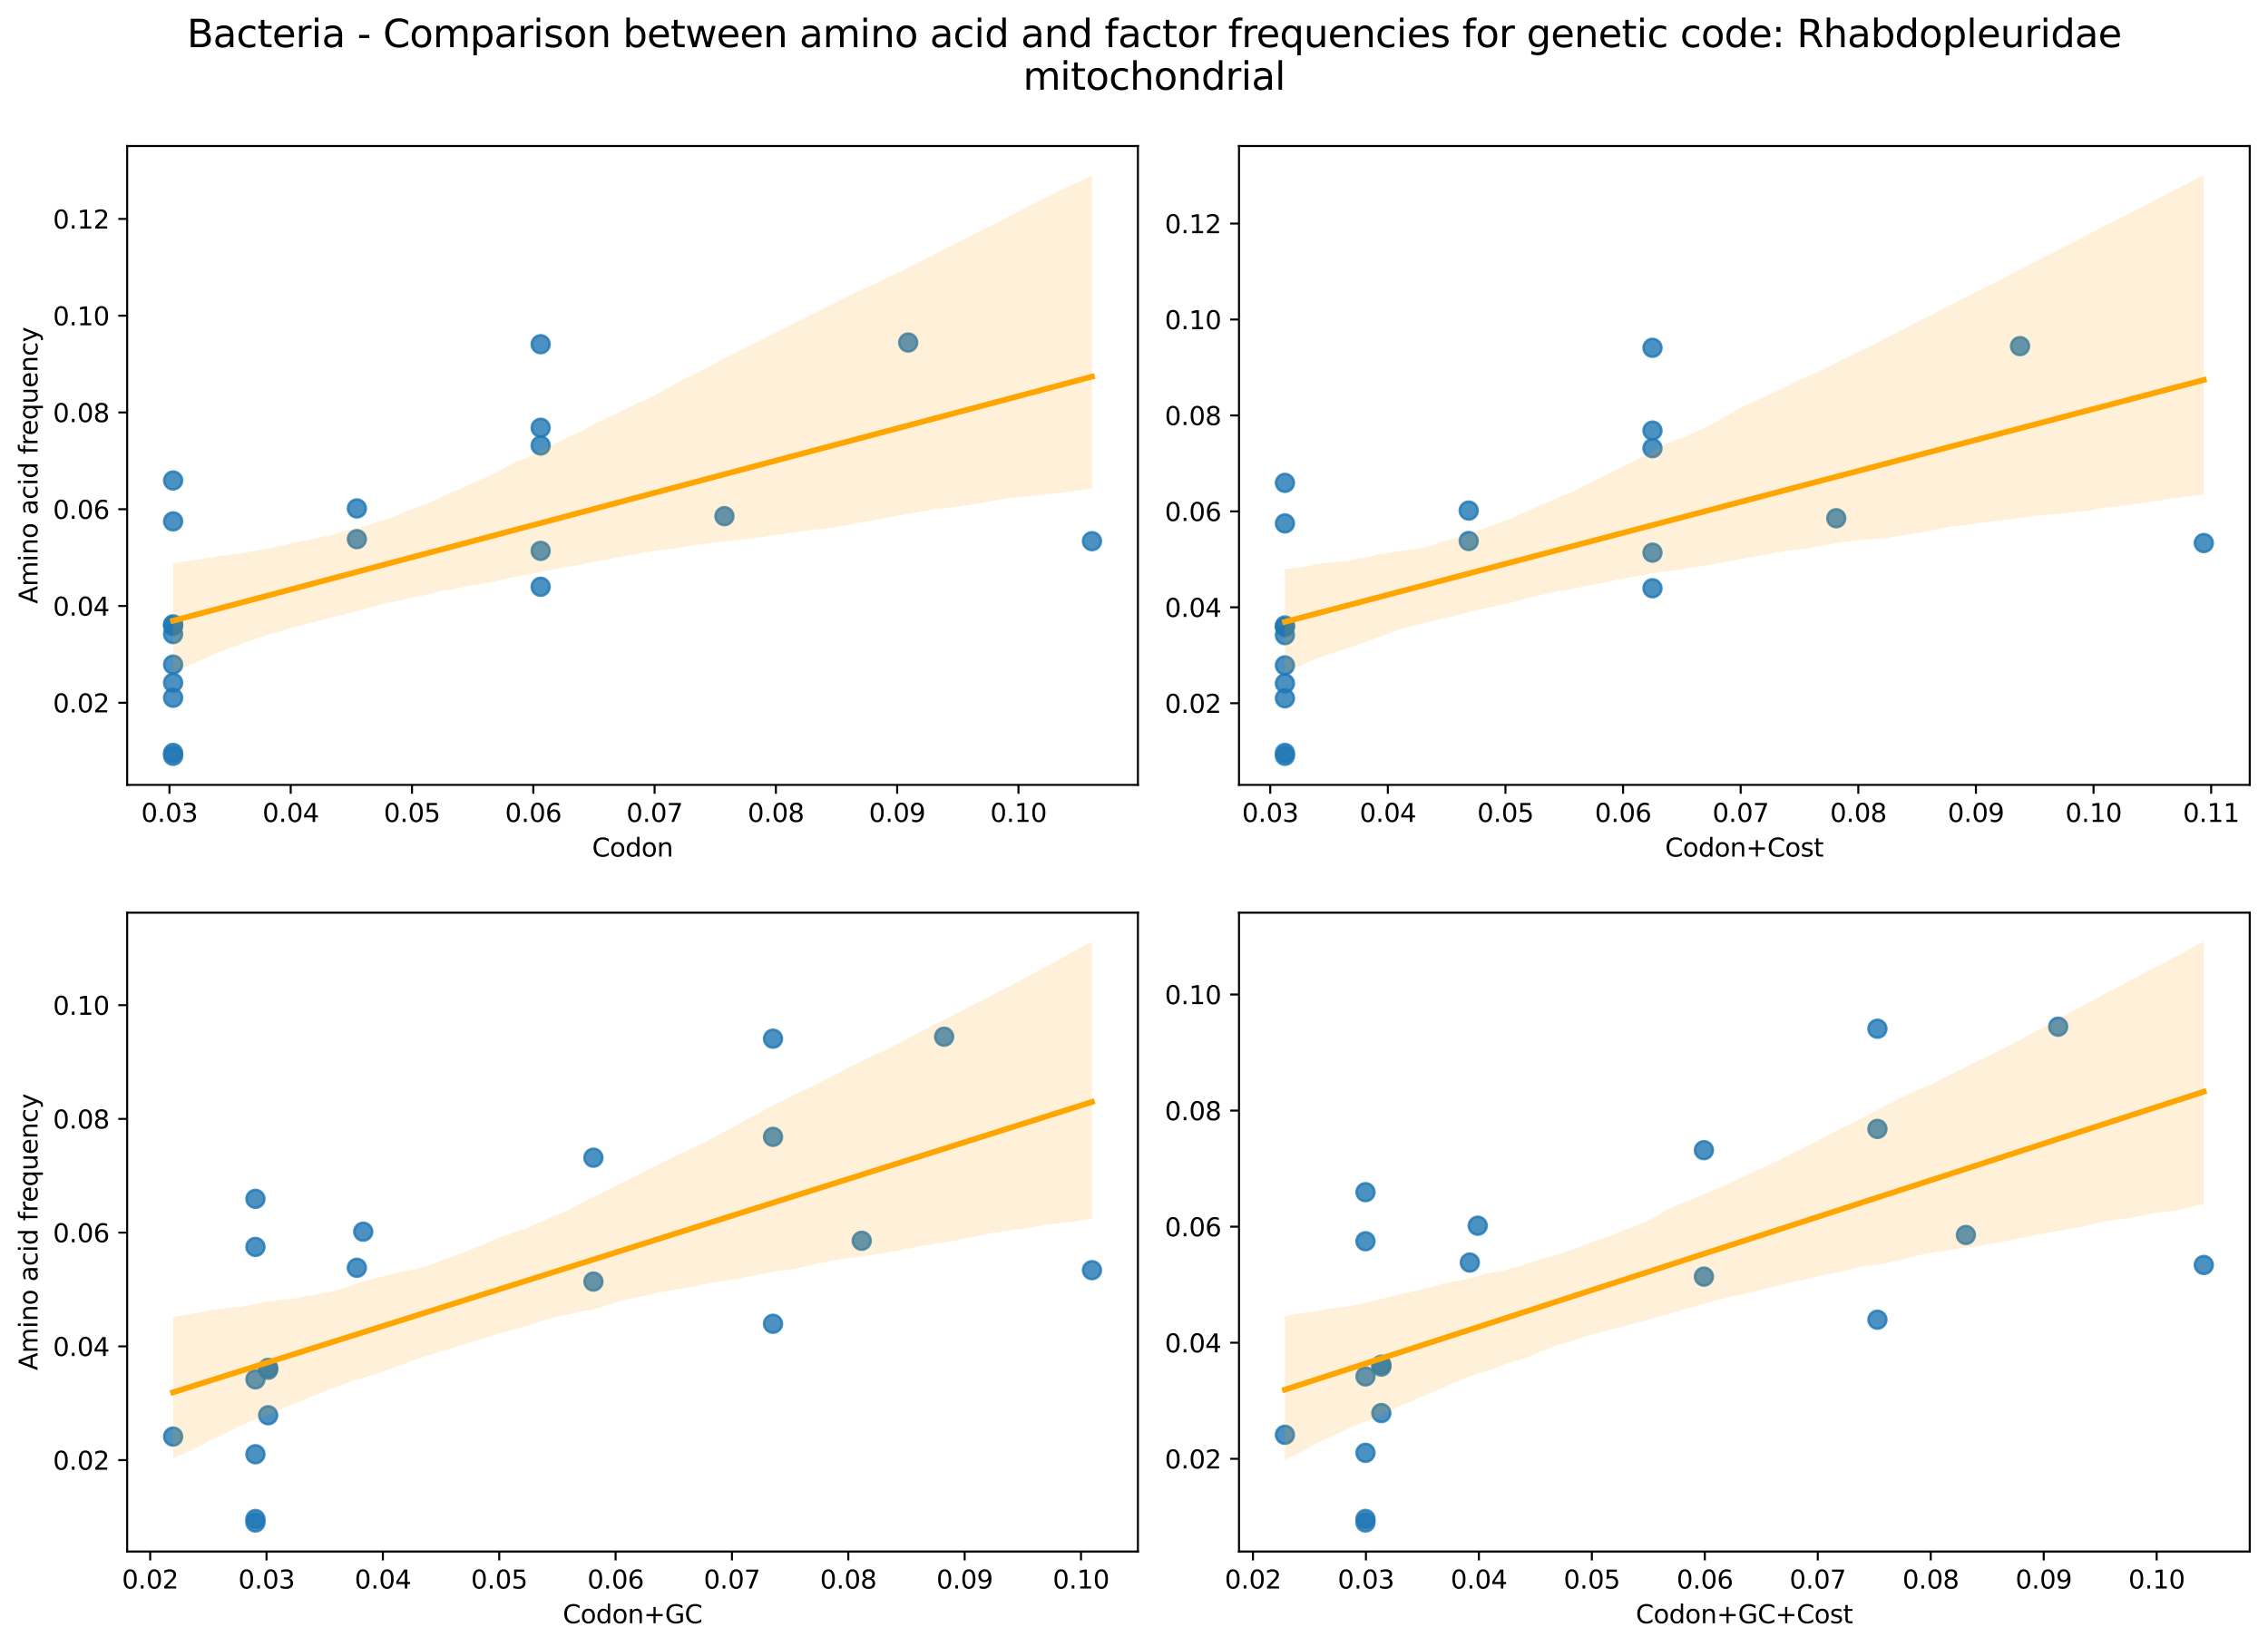 <?xml version="1.0" encoding="utf-8" standalone="no"?>
<!DOCTYPE svg PUBLIC "-//W3C//DTD SVG 1.1//EN"
  "http://www.w3.org/Graphics/SVG/1.1/DTD/svg11.dtd">
<svg xmlns:xlink="http://www.w3.org/1999/xlink" width="894.344pt" height="649.556pt" viewBox="0 0 894.344 649.556" xmlns="http://www.w3.org/2000/svg" version="1.1">
 <defs>
  <style type="text/css">*{stroke-linejoin: round; stroke-linecap: butt}</style>
 </defs>
 <g id="figure_1">
  <g id="patch_1">
   <path d="M 0 649.556 
L 894.344 649.556 
L 894.344 0 
L 0 0 
z
" style="fill: #ffffff"/>
  </g>
  <g id="axes_1">
   <g id="patch_2">
    <path d="M 50.144 309.6 
L 448.715 309.6 
L 448.715 57.6 
L 50.144 57.6 
z
" style="fill: #ffffff"/>
   </g>
   <g id="PathCollection_1">
    <defs>
     <path id="m9fa6806e5a" d="M 0 3.536 
C 0.938 3.536 1.837 3.163 2.5 2.5 
C 3.163 1.837 3.536 0.938 3.536 0 
C 3.536 -0.938 3.163 -1.837 2.5 -2.5 
C 1.837 -3.163 0.938 -3.536 0 -3.536 
C -0.938 -3.536 -1.837 -3.163 -2.5 -2.5 
C -3.163 -1.837 -3.536 -0.938 -3.536 0 
C -3.536 0.938 -3.163 1.837 -2.5 2.5 
C -1.837 3.163 -0.938 3.536 0 3.536 
z
" style="stroke: #1f77b4; stroke-opacity: 0.8"/>
    </defs>
    <g clip-path="url(#p451c8d4d57)">
     <use xlink:href="#m9fa6806e5a" x="68.261" y="269.304" style="fill: #1f77b4; fill-opacity: 0.8; stroke: #1f77b4; stroke-opacity: 0.8"/>
     <use xlink:href="#m9fa6806e5a" x="68.261" y="296.978" style="fill: #1f77b4; fill-opacity: 0.8; stroke: #1f77b4; stroke-opacity: 0.8"/>
     <use xlink:href="#m9fa6806e5a" x="68.261" y="298.145" style="fill: #1f77b4; fill-opacity: 0.8; stroke: #1f77b4; stroke-opacity: 0.8"/>
     <use xlink:href="#m9fa6806e5a" x="68.261" y="205.657" style="fill: #1f77b4; fill-opacity: 0.8; stroke: #1f77b4; stroke-opacity: 0.8"/>
     <use xlink:href="#m9fa6806e5a" x="68.261" y="189.526" style="fill: #1f77b4; fill-opacity: 0.8; stroke: #1f77b4; stroke-opacity: 0.8"/>
     <use xlink:href="#m9fa6806e5a" x="68.261" y="246.262" style="fill: #1f77b4; fill-opacity: 0.8; stroke: #1f77b4; stroke-opacity: 0.8"/>
     <use xlink:href="#m9fa6806e5a" x="68.261" y="275.237" style="fill: #1f77b4; fill-opacity: 0.8; stroke: #1f77b4; stroke-opacity: 0.8"/>
     <use xlink:href="#m9fa6806e5a" x="140.728" y="212.664" style="fill: #1f77b4; fill-opacity: 0.8; stroke: #1f77b4; stroke-opacity: 0.8"/>
     <use xlink:href="#m9fa6806e5a" x="68.261" y="246.889" style="fill: #1f77b4; fill-opacity: 0.8; stroke: #1f77b4; stroke-opacity: 0.8"/>
     <use xlink:href="#m9fa6806e5a" x="68.261" y="250.107" style="fill: #1f77b4; fill-opacity: 0.8; stroke: #1f77b4; stroke-opacity: 0.8"/>
     <use xlink:href="#m9fa6806e5a" x="68.261" y="262.15" style="fill: #1f77b4; fill-opacity: 0.8; stroke: #1f77b4; stroke-opacity: 0.8"/>
     <use xlink:href="#m9fa6806e5a" x="140.728" y="200.546" style="fill: #1f77b4; fill-opacity: 0.8; stroke: #1f77b4; stroke-opacity: 0.8"/>
     <use xlink:href="#m9fa6806e5a" x="213.196" y="135.779" style="fill: #1f77b4; fill-opacity: 0.8; stroke: #1f77b4; stroke-opacity: 0.8"/>
     <use xlink:href="#m9fa6806e5a" x="213.196" y="168.723" style="fill: #1f77b4; fill-opacity: 0.8; stroke: #1f77b4; stroke-opacity: 0.8"/>
     <use xlink:href="#m9fa6806e5a" x="213.196" y="231.455" style="fill: #1f77b4; fill-opacity: 0.8; stroke: #1f77b4; stroke-opacity: 0.8"/>
     <use xlink:href="#m9fa6806e5a" x="213.196" y="217.289" style="fill: #1f77b4; fill-opacity: 0.8; stroke: #1f77b4; stroke-opacity: 0.8"/>
     <use xlink:href="#m9fa6806e5a" x="213.196" y="175.715" style="fill: #1f77b4; fill-opacity: 0.8; stroke: #1f77b4; stroke-opacity: 0.8"/>
     <use xlink:href="#m9fa6806e5a" x="358.131" y="135.108" style="fill: #1f77b4; fill-opacity: 0.8; stroke: #1f77b4; stroke-opacity: 0.8"/>
     <use xlink:href="#m9fa6806e5a" x="285.663" y="203.596" style="fill: #1f77b4; fill-opacity: 0.8; stroke: #1f77b4; stroke-opacity: 0.8"/>
     <use xlink:href="#m9fa6806e5a" x="430.598" y="213.463" style="fill: #1f77b4; fill-opacity: 0.8; stroke: #1f77b4; stroke-opacity: 0.8"/>
    </g>
   </g>
   <g id="PolyCollection_1">
    <path d="M 68.261 222.305 
L 68.261 264.724 
L 71.921 263.469 
L 75.581 262.036 
L 79.241 260.383 
L 82.901 258.672 
L 86.561 257.185 
L 90.22 255.709 
L 93.88 254.53 
L 97.54 253.173 
L 101.2 251.843 
L 104.86 250.598 
L 108.52 249.554 
L 112.18 248.468 
L 115.84 247.31 
L 119.5 246.502 
L 123.16 245.468 
L 126.82 244.553 
L 130.48 243.576 
L 134.14 242.737 
L 137.8 241.771 
L 141.46 240.795 
L 145.12 239.943 
L 148.78 238.787 
L 152.44 237.918 
L 156.1 237.142 
L 159.76 236.332 
L 163.42 235.592 
L 167.08 234.819 
L 170.74 233.963 
L 174.4 233.059 
L 178.06 232.493 
L 181.72 231.736 
L 185.38 231.041 
L 189.04 230.519 
L 192.7 229.774 
L 196.36 228.991 
L 200.02 228.202 
L 203.68 227.496 
L 207.34 226.796 
L 211 226.021 
L 214.66 225.273 
L 218.32 224.631 
L 221.98 223.844 
L 225.64 223.321 
L 229.3 222.622 
L 232.96 221.835 
L 236.62 221.116 
L 240.28 220.572 
L 243.94 219.843 
L 247.599 219.142 
L 251.259 218.452 
L 254.919 217.823 
L 258.579 217.294 
L 262.239 216.765 
L 265.899 216.333 
L 269.559 215.815 
L 273.219 215.087 
L 276.879 214.676 
L 280.539 214.266 
L 284.199 213.854 
L 287.859 213.299 
L 291.519 212.98 
L 295.179 212.508 
L 298.839 212.028 
L 302.499 211.548 
L 306.159 211.044 
L 309.819 210.516 
L 313.479 209.987 
L 317.139 209.458 
L 320.799 208.93 
L 324.459 208.525 
L 328.119 208.114 
L 331.779 207.453 
L 335.439 206.8 
L 339.099 206.147 
L 342.759 205.491 
L 346.419 204.833 
L 350.079 204.174 
L 353.739 203.492 
L 357.399 202.863 
L 361.059 202.21 
L 364.719 201.557 
L 368.379 200.903 
L 372.039 200.554 
L 375.699 200.121 
L 379.359 199.623 
L 383.019 199.014 
L 386.679 198.403 
L 390.339 197.788 
L 393.999 197.173 
L 397.659 196.56 
L 401.318 196.144 
L 404.978 195.761 
L 408.638 195.379 
L 412.298 194.996 
L 415.958 194.609 
L 419.618 194.216 
L 423.278 193.704 
L 426.938 193.189 
L 430.598 192.672 
L 430.598 69.055 
L 430.598 69.055 
L 426.938 70.946 
L 423.278 72.665 
L 419.618 74.383 
L 415.958 76.107 
L 412.298 77.969 
L 408.638 79.832 
L 404.978 81.694 
L 401.318 83.559 
L 397.659 85.424 
L 393.999 87.29 
L 390.339 89.155 
L 386.679 91.021 
L 383.019 92.886 
L 379.359 94.751 
L 375.699 96.617 
L 372.039 98.482 
L 368.379 100.347 
L 364.719 102.213 
L 361.059 104.078 
L 357.399 105.943 
L 353.739 107.746 
L 350.079 109.458 
L 346.419 111.17 
L 342.759 112.882 
L 339.099 114.593 
L 335.439 116.305 
L 331.779 118.139 
L 328.119 119.98 
L 324.459 121.821 
L 320.799 123.662 
L 317.139 125.503 
L 313.479 127.345 
L 309.819 129.192 
L 306.159 131.039 
L 302.499 132.886 
L 298.839 134.733 
L 295.179 136.58 
L 291.519 138.427 
L 287.859 140.2 
L 284.199 142.118 
L 280.539 144.031 
L 276.879 146.014 
L 273.219 147.851 
L 269.559 149.625 
L 265.899 151.64 
L 262.239 153.664 
L 258.579 155.679 
L 254.919 157.659 
L 251.259 159.024 
L 247.599 160.967 
L 243.94 162.812 
L 240.28 164.347 
L 236.62 166.097 
L 232.96 167.988 
L 229.3 170.053 
L 225.64 171.741 
L 221.98 173.474 
L 218.32 175.317 
L 214.66 177.151 
L 211 178.927 
L 207.34 180.704 
L 203.68 181.948 
L 200.02 184.006 
L 196.36 186.045 
L 192.7 187.808 
L 189.04 189.394 
L 185.38 190.989 
L 181.72 192.716 
L 178.06 194.195 
L 174.4 195.886 
L 170.74 197.651 
L 167.08 199.209 
L 163.42 200.466 
L 159.76 201.826 
L 156.1 203.445 
L 152.44 204.967 
L 148.78 205.771 
L 145.12 207.102 
L 141.46 208.184 
L 137.8 208.951 
L 134.14 209.876 
L 130.48 211.147 
L 126.82 211.758 
L 123.16 212.636 
L 119.5 213.409 
L 115.84 214.163 
L 112.18 214.994 
L 108.52 215.764 
L 104.86 216.452 
L 101.2 217.139 
L 97.54 217.775 
L 93.88 218.377 
L 90.22 218.795 
L 86.561 219.346 
L 82.901 219.925 
L 79.241 220.539 
L 75.581 220.993 
L 71.921 221.602 
L 68.261 222.305 
z
" clip-path="url(#p451c8d4d57)" style="fill: #ffa500; fill-opacity: 0.15"/>
   </g>
   <g id="matplotlib.axis_1">
    <g id="xtick_1">
     <g id="line2d_1">
      <defs>
       <path id="m4706fd5f98" d="M 0 0 
L 0 3.5 
" style="stroke: #000000; stroke-width: 0.8"/>
      </defs>
      <g>
       <use xlink:href="#m4706fd5f98" x="66.811" y="309.6" style="stroke: #000000; stroke-width: 0.8"/>
      </g>
     </g>
     <g id="text_1">
      <!-- 0.03 -->
      <g transform="translate(55.678 324.198) scale(0.1 -0.1)">
       <defs>
        <path id="DejaVuSans-30" d="M 2034 4250 
Q 1547 4250 1301 3770 
Q 1056 3291 1056 2328 
Q 1056 1369 1301 889 
Q 1547 409 2034 409 
Q 2525 409 2770 889 
Q 3016 1369 3016 2328 
Q 3016 3291 2770 3770 
Q 2525 4250 2034 4250 
z
M 2034 4750 
Q 2819 4750 3233 4129 
Q 3647 3509 3647 2328 
Q 3647 1150 3233 529 
Q 2819 -91 2034 -91 
Q 1250 -91 836 529 
Q 422 1150 422 2328 
Q 422 3509 836 4129 
Q 1250 4750 2034 4750 
z
" transform="scale(0.016)"/>
        <path id="DejaVuSans-2e" d="M 684 794 
L 1344 794 
L 1344 0 
L 684 0 
L 684 794 
z
" transform="scale(0.016)"/>
        <path id="DejaVuSans-33" d="M 2597 2516 
Q 3050 2419 3304 2112 
Q 3559 1806 3559 1356 
Q 3559 666 3084 287 
Q 2609 -91 1734 -91 
Q 1441 -91 1130 -33 
Q 819 25 488 141 
L 488 750 
Q 750 597 1062 519 
Q 1375 441 1716 441 
Q 2309 441 2620 675 
Q 2931 909 2931 1356 
Q 2931 1769 2642 2001 
Q 2353 2234 1838 2234 
L 1294 2234 
L 1294 2753 
L 1863 2753 
Q 2328 2753 2575 2939 
Q 2822 3125 2822 3475 
Q 2822 3834 2567 4026 
Q 2313 4219 1838 4219 
Q 1578 4219 1281 4162 
Q 984 4106 628 3988 
L 628 4550 
Q 988 4650 1302 4700 
Q 1616 4750 1894 4750 
Q 2613 4750 3031 4423 
Q 3450 4097 3450 3541 
Q 3450 3153 3228 2886 
Q 3006 2619 2597 2516 
z
" transform="scale(0.016)"/>
       </defs>
       <use xlink:href="#DejaVuSans-30"/>
       <use xlink:href="#DejaVuSans-2e" x="63.623"/>
       <use xlink:href="#DejaVuSans-30" x="95.41"/>
       <use xlink:href="#DejaVuSans-33" x="159.033"/>
      </g>
     </g>
    </g>
    <g id="xtick_2">
     <g id="line2d_2">
      <g>
       <use xlink:href="#m4706fd5f98" x="114.64" y="309.6" style="stroke: #000000; stroke-width: 0.8"/>
      </g>
     </g>
     <g id="text_2">
      <!-- 0.04 -->
      <g transform="translate(103.507 324.198) scale(0.1 -0.1)">
       <defs>
        <path id="DejaVuSans-34" d="M 2419 4116 
L 825 1625 
L 2419 1625 
L 2419 4116 
z
M 2253 4666 
L 3047 4666 
L 3047 1625 
L 3713 1625 
L 3713 1100 
L 3047 1100 
L 3047 0 
L 2419 0 
L 2419 1100 
L 313 1100 
L 313 1709 
L 2253 4666 
z
" transform="scale(0.016)"/>
       </defs>
       <use xlink:href="#DejaVuSans-30"/>
       <use xlink:href="#DejaVuSans-2e" x="63.623"/>
       <use xlink:href="#DejaVuSans-30" x="95.41"/>
       <use xlink:href="#DejaVuSans-34" x="159.033"/>
      </g>
     </g>
    </g>
    <g id="xtick_3">
     <g id="line2d_3">
      <g>
       <use xlink:href="#m4706fd5f98" x="162.468" y="309.6" style="stroke: #000000; stroke-width: 0.8"/>
      </g>
     </g>
     <g id="text_3">
      <!-- 0.05 -->
      <g transform="translate(151.336 324.198) scale(0.1 -0.1)">
       <defs>
        <path id="DejaVuSans-35" d="M 691 4666 
L 3169 4666 
L 3169 4134 
L 1269 4134 
L 1269 2991 
Q 1406 3038 1543 3061 
Q 1681 3084 1819 3084 
Q 2600 3084 3056 2656 
Q 3513 2228 3513 1497 
Q 3513 744 3044 326 
Q 2575 -91 1722 -91 
Q 1428 -91 1123 -41 
Q 819 9 494 109 
L 494 744 
Q 775 591 1075 516 
Q 1375 441 1709 441 
Q 2250 441 2565 725 
Q 2881 1009 2881 1497 
Q 2881 1984 2565 2268 
Q 2250 2553 1709 2553 
Q 1456 2553 1204 2497 
Q 953 2441 691 2322 
L 691 4666 
z
" transform="scale(0.016)"/>
       </defs>
       <use xlink:href="#DejaVuSans-30"/>
       <use xlink:href="#DejaVuSans-2e" x="63.623"/>
       <use xlink:href="#DejaVuSans-30" x="95.41"/>
       <use xlink:href="#DejaVuSans-35" x="159.033"/>
      </g>
     </g>
    </g>
    <g id="xtick_4">
     <g id="line2d_4">
      <g>
       <use xlink:href="#m4706fd5f98" x="210.297" y="309.6" style="stroke: #000000; stroke-width: 0.8"/>
      </g>
     </g>
     <g id="text_4">
      <!-- 0.06 -->
      <g transform="translate(199.164 324.198) scale(0.1 -0.1)">
       <defs>
        <path id="DejaVuSans-36" d="M 2113 2584 
Q 1688 2584 1439 2293 
Q 1191 2003 1191 1497 
Q 1191 994 1439 701 
Q 1688 409 2113 409 
Q 2538 409 2786 701 
Q 3034 994 3034 1497 
Q 3034 2003 2786 2293 
Q 2538 2584 2113 2584 
z
M 3366 4563 
L 3366 3988 
Q 3128 4100 2886 4159 
Q 2644 4219 2406 4219 
Q 1781 4219 1451 3797 
Q 1122 3375 1075 2522 
Q 1259 2794 1537 2939 
Q 1816 3084 2150 3084 
Q 2853 3084 3261 2657 
Q 3669 2231 3669 1497 
Q 3669 778 3244 343 
Q 2819 -91 2113 -91 
Q 1303 -91 875 529 
Q 447 1150 447 2328 
Q 447 3434 972 4092 
Q 1497 4750 2381 4750 
Q 2619 4750 2861 4703 
Q 3103 4656 3366 4563 
z
" transform="scale(0.016)"/>
       </defs>
       <use xlink:href="#DejaVuSans-30"/>
       <use xlink:href="#DejaVuSans-2e" x="63.623"/>
       <use xlink:href="#DejaVuSans-30" x="95.41"/>
       <use xlink:href="#DejaVuSans-36" x="159.033"/>
      </g>
     </g>
    </g>
    <g id="xtick_5">
     <g id="line2d_5">
      <g>
       <use xlink:href="#m4706fd5f98" x="258.126" y="309.6" style="stroke: #000000; stroke-width: 0.8"/>
      </g>
     </g>
     <g id="text_5">
      <!-- 0.07 -->
      <g transform="translate(246.993 324.198) scale(0.1 -0.1)">
       <defs>
        <path id="DejaVuSans-37" d="M 525 4666 
L 3525 4666 
L 3525 4397 
L 1831 0 
L 1172 0 
L 2766 4134 
L 525 4134 
L 525 4666 
z
" transform="scale(0.016)"/>
       </defs>
       <use xlink:href="#DejaVuSans-30"/>
       <use xlink:href="#DejaVuSans-2e" x="63.623"/>
       <use xlink:href="#DejaVuSans-30" x="95.41"/>
       <use xlink:href="#DejaVuSans-37" x="159.033"/>
      </g>
     </g>
    </g>
    <g id="xtick_6">
     <g id="line2d_6">
      <g>
       <use xlink:href="#m4706fd5f98" x="305.954" y="309.6" style="stroke: #000000; stroke-width: 0.8"/>
      </g>
     </g>
     <g id="text_6">
      <!-- 0.08 -->
      <g transform="translate(294.821 324.198) scale(0.1 -0.1)">
       <defs>
        <path id="DejaVuSans-38" d="M 2034 2216 
Q 1584 2216 1326 1975 
Q 1069 1734 1069 1313 
Q 1069 891 1326 650 
Q 1584 409 2034 409 
Q 2484 409 2743 651 
Q 3003 894 3003 1313 
Q 3003 1734 2745 1975 
Q 2488 2216 2034 2216 
z
M 1403 2484 
Q 997 2584 770 2862 
Q 544 3141 544 3541 
Q 544 4100 942 4425 
Q 1341 4750 2034 4750 
Q 2731 4750 3128 4425 
Q 3525 4100 3525 3541 
Q 3525 3141 3298 2862 
Q 3072 2584 2669 2484 
Q 3125 2378 3379 2068 
Q 3634 1759 3634 1313 
Q 3634 634 3220 271 
Q 2806 -91 2034 -91 
Q 1263 -91 848 271 
Q 434 634 434 1313 
Q 434 1759 690 2068 
Q 947 2378 1403 2484 
z
M 1172 3481 
Q 1172 3119 1398 2916 
Q 1625 2713 2034 2713 
Q 2441 2713 2670 2916 
Q 2900 3119 2900 3481 
Q 2900 3844 2670 4047 
Q 2441 4250 2034 4250 
Q 1625 4250 1398 4047 
Q 1172 3844 1172 3481 
z
" transform="scale(0.016)"/>
       </defs>
       <use xlink:href="#DejaVuSans-30"/>
       <use xlink:href="#DejaVuSans-2e" x="63.623"/>
       <use xlink:href="#DejaVuSans-30" x="95.41"/>
       <use xlink:href="#DejaVuSans-38" x="159.033"/>
      </g>
     </g>
    </g>
    <g id="xtick_7">
     <g id="line2d_7">
      <g>
       <use xlink:href="#m4706fd5f98" x="353.783" y="309.6" style="stroke: #000000; stroke-width: 0.8"/>
      </g>
     </g>
     <g id="text_7">
      <!-- 0.09 -->
      <g transform="translate(342.65 324.198) scale(0.1 -0.1)">
       <defs>
        <path id="DejaVuSans-39" d="M 703 97 
L 703 672 
Q 941 559 1184 500 
Q 1428 441 1663 441 
Q 2288 441 2617 861 
Q 2947 1281 2994 2138 
Q 2813 1869 2534 1725 
Q 2256 1581 1919 1581 
Q 1219 1581 811 2004 
Q 403 2428 403 3163 
Q 403 3881 828 4315 
Q 1253 4750 1959 4750 
Q 2769 4750 3195 4129 
Q 3622 3509 3622 2328 
Q 3622 1225 3098 567 
Q 2575 -91 1691 -91 
Q 1453 -91 1209 -44 
Q 966 3 703 97 
z
M 1959 2075 
Q 2384 2075 2632 2365 
Q 2881 2656 2881 3163 
Q 2881 3666 2632 3958 
Q 2384 4250 1959 4250 
Q 1534 4250 1286 3958 
Q 1038 3666 1038 3163 
Q 1038 2656 1286 2365 
Q 1534 2075 1959 2075 
z
" transform="scale(0.016)"/>
       </defs>
       <use xlink:href="#DejaVuSans-30"/>
       <use xlink:href="#DejaVuSans-2e" x="63.623"/>
       <use xlink:href="#DejaVuSans-30" x="95.41"/>
       <use xlink:href="#DejaVuSans-39" x="159.033"/>
      </g>
     </g>
    </g>
    <g id="xtick_8">
     <g id="line2d_8">
      <g>
       <use xlink:href="#m4706fd5f98" x="401.611" y="309.6" style="stroke: #000000; stroke-width: 0.8"/>
      </g>
     </g>
     <g id="text_8">
      <!-- 0.10 -->
      <g transform="translate(390.478 324.198) scale(0.1 -0.1)">
       <defs>
        <path id="DejaVuSans-31" d="M 794 531 
L 1825 531 
L 1825 4091 
L 703 3866 
L 703 4441 
L 1819 4666 
L 2450 4666 
L 2450 531 
L 3481 531 
L 3481 0 
L 794 0 
L 794 531 
z
" transform="scale(0.016)"/>
       </defs>
       <use xlink:href="#DejaVuSans-30"/>
       <use xlink:href="#DejaVuSans-2e" x="63.623"/>
       <use xlink:href="#DejaVuSans-31" x="95.41"/>
       <use xlink:href="#DejaVuSans-30" x="159.033"/>
      </g>
     </g>
    </g>
    <g id="text_9">
     <!-- Codon -->
     <g transform="translate(233.476 337.877) scale(0.1 -0.1)">
      <defs>
       <path id="DejaVuSans-43" d="M 4122 4306 
L 4122 3641 
Q 3803 3938 3442 4084 
Q 3081 4231 2675 4231 
Q 1875 4231 1450 3742 
Q 1025 3253 1025 2328 
Q 1025 1406 1450 917 
Q 1875 428 2675 428 
Q 3081 428 3442 575 
Q 3803 722 4122 1019 
L 4122 359 
Q 3791 134 3420 21 
Q 3050 -91 2638 -91 
Q 1578 -91 968 557 
Q 359 1206 359 2328 
Q 359 3453 968 4101 
Q 1578 4750 2638 4750 
Q 3056 4750 3426 4639 
Q 3797 4528 4122 4306 
z
" transform="scale(0.016)"/>
       <path id="DejaVuSans-6f" d="M 1959 3097 
Q 1497 3097 1228 2736 
Q 959 2375 959 1747 
Q 959 1119 1226 758 
Q 1494 397 1959 397 
Q 2419 397 2687 759 
Q 2956 1122 2956 1747 
Q 2956 2369 2687 2733 
Q 2419 3097 1959 3097 
z
M 1959 3584 
Q 2709 3584 3137 3096 
Q 3566 2609 3566 1747 
Q 3566 888 3137 398 
Q 2709 -91 1959 -91 
Q 1206 -91 779 398 
Q 353 888 353 1747 
Q 353 2609 779 3096 
Q 1206 3584 1959 3584 
z
" transform="scale(0.016)"/>
       <path id="DejaVuSans-64" d="M 2906 2969 
L 2906 4863 
L 3481 4863 
L 3481 0 
L 2906 0 
L 2906 525 
Q 2725 213 2448 61 
Q 2172 -91 1784 -91 
Q 1150 -91 751 415 
Q 353 922 353 1747 
Q 353 2572 751 3078 
Q 1150 3584 1784 3584 
Q 2172 3584 2448 3432 
Q 2725 3281 2906 2969 
z
M 947 1747 
Q 947 1113 1208 752 
Q 1469 391 1925 391 
Q 2381 391 2643 752 
Q 2906 1113 2906 1747 
Q 2906 2381 2643 2742 
Q 2381 3103 1925 3103 
Q 1469 3103 1208 2742 
Q 947 2381 947 1747 
z
" transform="scale(0.016)"/>
       <path id="DejaVuSans-6e" d="M 3513 2113 
L 3513 0 
L 2938 0 
L 2938 2094 
Q 2938 2591 2744 2837 
Q 2550 3084 2163 3084 
Q 1697 3084 1428 2787 
Q 1159 2491 1159 1978 
L 1159 0 
L 581 0 
L 581 3500 
L 1159 3500 
L 1159 2956 
Q 1366 3272 1645 3428 
Q 1925 3584 2291 3584 
Q 2894 3584 3203 3211 
Q 3513 2838 3513 2113 
z
" transform="scale(0.016)"/>
      </defs>
      <use xlink:href="#DejaVuSans-43"/>
      <use xlink:href="#DejaVuSans-6f" x="69.824"/>
      <use xlink:href="#DejaVuSans-64" x="131.006"/>
      <use xlink:href="#DejaVuSans-6f" x="194.482"/>
      <use xlink:href="#DejaVuSans-6e" x="255.664"/>
     </g>
    </g>
   </g>
   <g id="matplotlib.axis_2">
    <g id="ytick_1">
     <g id="line2d_9">
      <defs>
       <path id="m462ff84f8a" d="M 0 0 
L -3.5 0 
" style="stroke: #000000; stroke-width: 0.8"/>
      </defs>
      <g>
       <use xlink:href="#m462ff84f8a" x="50.144" y="277.2" style="stroke: #000000; stroke-width: 0.8"/>
      </g>
     </g>
     <g id="text_10">
      <!-- 0.02 -->
      <g transform="translate(20.878 281) scale(0.1 -0.1)">
       <defs>
        <path id="DejaVuSans-32" d="M 1228 531 
L 3431 531 
L 3431 0 
L 469 0 
L 469 531 
Q 828 903 1448 1529 
Q 2069 2156 2228 2338 
Q 2531 2678 2651 2914 
Q 2772 3150 2772 3378 
Q 2772 3750 2511 3984 
Q 2250 4219 1831 4219 
Q 1534 4219 1204 4116 
Q 875 4013 500 3803 
L 500 4441 
Q 881 4594 1212 4672 
Q 1544 4750 1819 4750 
Q 2544 4750 2975 4387 
Q 3406 4025 3406 3419 
Q 3406 3131 3298 2873 
Q 3191 2616 2906 2266 
Q 2828 2175 2409 1742 
Q 1991 1309 1228 531 
z
" transform="scale(0.016)"/>
       </defs>
       <use xlink:href="#DejaVuSans-30"/>
       <use xlink:href="#DejaVuSans-2e" x="63.623"/>
       <use xlink:href="#DejaVuSans-30" x="95.41"/>
       <use xlink:href="#DejaVuSans-32" x="159.033"/>
      </g>
     </g>
    </g>
    <g id="ytick_2">
     <g id="line2d_10">
      <g>
       <use xlink:href="#m462ff84f8a" x="50.144" y="239.03" style="stroke: #000000; stroke-width: 0.8"/>
      </g>
     </g>
     <g id="text_11">
      <!-- 0.04 -->
      <g transform="translate(20.878 242.83) scale(0.1 -0.1)">
       <use xlink:href="#DejaVuSans-30"/>
       <use xlink:href="#DejaVuSans-2e" x="63.623"/>
       <use xlink:href="#DejaVuSans-30" x="95.41"/>
       <use xlink:href="#DejaVuSans-34" x="159.033"/>
      </g>
     </g>
    </g>
    <g id="ytick_3">
     <g id="line2d_11">
      <g>
       <use xlink:href="#m462ff84f8a" x="50.144" y="200.86" style="stroke: #000000; stroke-width: 0.8"/>
      </g>
     </g>
     <g id="text_12">
      <!-- 0.06 -->
      <g transform="translate(20.878 204.659) scale(0.1 -0.1)">
       <use xlink:href="#DejaVuSans-30"/>
       <use xlink:href="#DejaVuSans-2e" x="63.623"/>
       <use xlink:href="#DejaVuSans-30" x="95.41"/>
       <use xlink:href="#DejaVuSans-36" x="159.033"/>
      </g>
     </g>
    </g>
    <g id="ytick_4">
     <g id="line2d_12">
      <g>
       <use xlink:href="#m462ff84f8a" x="50.144" y="162.69" style="stroke: #000000; stroke-width: 0.8"/>
      </g>
     </g>
     <g id="text_13">
      <!-- 0.08 -->
      <g transform="translate(20.878 166.489) scale(0.1 -0.1)">
       <use xlink:href="#DejaVuSans-30"/>
       <use xlink:href="#DejaVuSans-2e" x="63.623"/>
       <use xlink:href="#DejaVuSans-30" x="95.41"/>
       <use xlink:href="#DejaVuSans-38" x="159.033"/>
      </g>
     </g>
    </g>
    <g id="ytick_5">
     <g id="line2d_13">
      <g>
       <use xlink:href="#m462ff84f8a" x="50.144" y="124.52" style="stroke: #000000; stroke-width: 0.8"/>
      </g>
     </g>
     <g id="text_14">
      <!-- 0.10 -->
      <g transform="translate(20.878 128.319) scale(0.1 -0.1)">
       <use xlink:href="#DejaVuSans-30"/>
       <use xlink:href="#DejaVuSans-2e" x="63.623"/>
       <use xlink:href="#DejaVuSans-31" x="95.41"/>
       <use xlink:href="#DejaVuSans-30" x="159.033"/>
      </g>
     </g>
    </g>
    <g id="ytick_6">
     <g id="line2d_14">
      <g>
       <use xlink:href="#m462ff84f8a" x="50.144" y="86.35" style="stroke: #000000; stroke-width: 0.8"/>
      </g>
     </g>
     <g id="text_15">
      <!-- 0.12 -->
      <g transform="translate(20.878 90.149) scale(0.1 -0.1)">
       <use xlink:href="#DejaVuSans-30"/>
       <use xlink:href="#DejaVuSans-2e" x="63.623"/>
       <use xlink:href="#DejaVuSans-31" x="95.41"/>
       <use xlink:href="#DejaVuSans-32" x="159.033"/>
      </g>
     </g>
    </g>
    <g id="text_16">
     <!-- Amino acid frequency -->
     <g transform="translate(14.798 238.139) rotate(-90) scale(0.1 -0.1)">
      <defs>
       <path id="DejaVuSans-41" d="M 2188 4044 
L 1331 1722 
L 3047 1722 
L 2188 4044 
z
M 1831 4666 
L 2547 4666 
L 4325 0 
L 3669 0 
L 3244 1197 
L 1141 1197 
L 716 0 
L 50 0 
L 1831 4666 
z
" transform="scale(0.016)"/>
       <path id="DejaVuSans-6d" d="M 3328 2828 
Q 3544 3216 3844 3400 
Q 4144 3584 4550 3584 
Q 5097 3584 5394 3201 
Q 5691 2819 5691 2113 
L 5691 0 
L 5113 0 
L 5113 2094 
Q 5113 2597 4934 2840 
Q 4756 3084 4391 3084 
Q 3944 3084 3684 2787 
Q 3425 2491 3425 1978 
L 3425 0 
L 2847 0 
L 2847 2094 
Q 2847 2600 2669 2842 
Q 2491 3084 2119 3084 
Q 1678 3084 1418 2786 
Q 1159 2488 1159 1978 
L 1159 0 
L 581 0 
L 581 3500 
L 1159 3500 
L 1159 2956 
Q 1356 3278 1631 3431 
Q 1906 3584 2284 3584 
Q 2666 3584 2933 3390 
Q 3200 3197 3328 2828 
z
" transform="scale(0.016)"/>
       <path id="DejaVuSans-69" d="M 603 3500 
L 1178 3500 
L 1178 0 
L 603 0 
L 603 3500 
z
M 603 4863 
L 1178 4863 
L 1178 4134 
L 603 4134 
L 603 4863 
z
" transform="scale(0.016)"/>
       <path id="DejaVuSans-20" transform="scale(0.016)"/>
       <path id="DejaVuSans-61" d="M 2194 1759 
Q 1497 1759 1228 1600 
Q 959 1441 959 1056 
Q 959 750 1161 570 
Q 1363 391 1709 391 
Q 2188 391 2477 730 
Q 2766 1069 2766 1631 
L 2766 1759 
L 2194 1759 
z
M 3341 1997 
L 3341 0 
L 2766 0 
L 2766 531 
Q 2569 213 2275 61 
Q 1981 -91 1556 -91 
Q 1019 -91 701 211 
Q 384 513 384 1019 
Q 384 1609 779 1909 
Q 1175 2209 1959 2209 
L 2766 2209 
L 2766 2266 
Q 2766 2663 2505 2880 
Q 2244 3097 1772 3097 
Q 1472 3097 1187 3025 
Q 903 2953 641 2809 
L 641 3341 
Q 956 3463 1253 3523 
Q 1550 3584 1831 3584 
Q 2591 3584 2966 3190 
Q 3341 2797 3341 1997 
z
" transform="scale(0.016)"/>
       <path id="DejaVuSans-63" d="M 3122 3366 
L 3122 2828 
Q 2878 2963 2633 3030 
Q 2388 3097 2138 3097 
Q 1578 3097 1268 2742 
Q 959 2388 959 1747 
Q 959 1106 1268 751 
Q 1578 397 2138 397 
Q 2388 397 2633 464 
Q 2878 531 3122 666 
L 3122 134 
Q 2881 22 2623 -34 
Q 2366 -91 2075 -91 
Q 1284 -91 818 406 
Q 353 903 353 1747 
Q 353 2603 823 3093 
Q 1294 3584 2113 3584 
Q 2378 3584 2631 3529 
Q 2884 3475 3122 3366 
z
" transform="scale(0.016)"/>
       <path id="DejaVuSans-66" d="M 2375 4863 
L 2375 4384 
L 1825 4384 
Q 1516 4384 1395 4259 
Q 1275 4134 1275 3809 
L 1275 3500 
L 2222 3500 
L 2222 3053 
L 1275 3053 
L 1275 0 
L 697 0 
L 697 3053 
L 147 3053 
L 147 3500 
L 697 3500 
L 697 3744 
Q 697 4328 969 4595 
Q 1241 4863 1831 4863 
L 2375 4863 
z
" transform="scale(0.016)"/>
       <path id="DejaVuSans-72" d="M 2631 2963 
Q 2534 3019 2420 3045 
Q 2306 3072 2169 3072 
Q 1681 3072 1420 2755 
Q 1159 2438 1159 1844 
L 1159 0 
L 581 0 
L 581 3500 
L 1159 3500 
L 1159 2956 
Q 1341 3275 1631 3429 
Q 1922 3584 2338 3584 
Q 2397 3584 2469 3576 
Q 2541 3569 2628 3553 
L 2631 2963 
z
" transform="scale(0.016)"/>
       <path id="DejaVuSans-65" d="M 3597 1894 
L 3597 1613 
L 953 1613 
Q 991 1019 1311 708 
Q 1631 397 2203 397 
Q 2534 397 2845 478 
Q 3156 559 3463 722 
L 3463 178 
Q 3153 47 2828 -22 
Q 2503 -91 2169 -91 
Q 1331 -91 842 396 
Q 353 884 353 1716 
Q 353 2575 817 3079 
Q 1281 3584 2069 3584 
Q 2775 3584 3186 3129 
Q 3597 2675 3597 1894 
z
M 3022 2063 
Q 3016 2534 2758 2815 
Q 2500 3097 2075 3097 
Q 1594 3097 1305 2825 
Q 1016 2553 972 2059 
L 3022 2063 
z
" transform="scale(0.016)"/>
       <path id="DejaVuSans-71" d="M 947 1747 
Q 947 1113 1208 752 
Q 1469 391 1925 391 
Q 2381 391 2643 752 
Q 2906 1113 2906 1747 
Q 2906 2381 2643 2742 
Q 2381 3103 1925 3103 
Q 1469 3103 1208 2742 
Q 947 2381 947 1747 
z
M 2906 525 
Q 2725 213 2448 61 
Q 2172 -91 1784 -91 
Q 1150 -91 751 415 
Q 353 922 353 1747 
Q 353 2572 751 3078 
Q 1150 3584 1784 3584 
Q 2172 3584 2448 3432 
Q 2725 3281 2906 2969 
L 2906 3500 
L 3481 3500 
L 3481 -1331 
L 2906 -1331 
L 2906 525 
z
" transform="scale(0.016)"/>
       <path id="DejaVuSans-75" d="M 544 1381 
L 544 3500 
L 1119 3500 
L 1119 1403 
Q 1119 906 1312 657 
Q 1506 409 1894 409 
Q 2359 409 2629 706 
Q 2900 1003 2900 1516 
L 2900 3500 
L 3475 3500 
L 3475 0 
L 2900 0 
L 2900 538 
Q 2691 219 2414 64 
Q 2138 -91 1772 -91 
Q 1169 -91 856 284 
Q 544 659 544 1381 
z
M 1991 3584 
L 1991 3584 
z
" transform="scale(0.016)"/>
       <path id="DejaVuSans-79" d="M 2059 -325 
Q 1816 -950 1584 -1140 
Q 1353 -1331 966 -1331 
L 506 -1331 
L 506 -850 
L 844 -850 
Q 1081 -850 1212 -737 
Q 1344 -625 1503 -206 
L 1606 56 
L 191 3500 
L 800 3500 
L 1894 763 
L 2988 3500 
L 3597 3500 
L 2059 -325 
z
" transform="scale(0.016)"/>
      </defs>
      <use xlink:href="#DejaVuSans-41"/>
      <use xlink:href="#DejaVuSans-6d" x="68.408"/>
      <use xlink:href="#DejaVuSans-69" x="165.82"/>
      <use xlink:href="#DejaVuSans-6e" x="193.604"/>
      <use xlink:href="#DejaVuSans-6f" x="256.982"/>
      <use xlink:href="#DejaVuSans-20" x="318.164"/>
      <use xlink:href="#DejaVuSans-61" x="349.951"/>
      <use xlink:href="#DejaVuSans-63" x="411.23"/>
      <use xlink:href="#DejaVuSans-69" x="466.211"/>
      <use xlink:href="#DejaVuSans-64" x="493.994"/>
      <use xlink:href="#DejaVuSans-20" x="557.471"/>
      <use xlink:href="#DejaVuSans-66" x="589.258"/>
      <use xlink:href="#DejaVuSans-72" x="624.463"/>
      <use xlink:href="#DejaVuSans-65" x="663.326"/>
      <use xlink:href="#DejaVuSans-71" x="724.85"/>
      <use xlink:href="#DejaVuSans-75" x="788.326"/>
      <use xlink:href="#DejaVuSans-65" x="851.705"/>
      <use xlink:href="#DejaVuSans-6e" x="913.229"/>
      <use xlink:href="#DejaVuSans-63" x="976.607"/>
      <use xlink:href="#DejaVuSans-79" x="1031.588"/>
     </g>
    </g>
   </g>
   <g id="line2d_15">
    <path d="M 68.261 244.837 
L 71.921 243.864 
L 75.581 242.892 
L 79.241 241.919 
L 82.901 240.947 
L 86.561 239.974 
L 90.22 239.002 
L 93.88 238.029 
L 97.54 237.057 
L 101.2 236.084 
L 104.86 235.112 
L 108.52 234.139 
L 112.18 233.167 
L 115.84 232.194 
L 119.5 231.221 
L 123.16 230.249 
L 126.82 229.276 
L 130.48 228.304 
L 134.14 227.331 
L 137.8 226.359 
L 141.46 225.386 
L 145.12 224.414 
L 148.78 223.441 
L 152.44 222.469 
L 156.1 221.496 
L 159.76 220.524 
L 163.42 219.551 
L 167.08 218.579 
L 170.74 217.606 
L 174.4 216.634 
L 178.06 215.661 
L 181.72 214.689 
L 185.38 213.716 
L 189.04 212.744 
L 192.7 211.771 
L 196.36 210.799 
L 200.02 209.826 
L 203.68 208.854 
L 207.34 207.881 
L 211 206.909 
L 214.66 205.936 
L 218.32 204.964 
L 221.98 203.991 
L 225.64 203.019 
L 229.3 202.046 
L 232.96 201.074 
L 236.62 200.101 
L 240.28 199.129 
L 243.94 198.156 
L 247.599 197.184 
L 251.259 196.211 
L 254.919 195.239 
L 258.579 194.266 
L 262.239 193.294 
L 265.899 192.321 
L 269.559 191.349 
L 273.219 190.376 
L 276.879 189.404 
L 280.539 188.431 
L 284.199 187.459 
L 287.859 186.486 
L 291.519 185.514 
L 295.179 184.541 
L 298.839 183.569 
L 302.499 182.596 
L 306.159 181.624 
L 309.819 180.651 
L 313.479 179.679 
L 317.139 178.706 
L 320.799 177.734 
L 324.459 176.761 
L 328.119 175.788 
L 331.779 174.816 
L 335.439 173.843 
L 339.099 172.871 
L 342.759 171.898 
L 346.419 170.926 
L 350.079 169.953 
L 353.739 168.981 
L 357.399 168.008 
L 361.059 167.036 
L 364.719 166.063 
L 368.379 165.091 
L 372.039 164.118 
L 375.699 163.146 
L 379.359 162.173 
L 383.019 161.201 
L 386.679 160.228 
L 390.339 159.256 
L 393.999 158.283 
L 397.659 157.311 
L 401.318 156.338 
L 404.978 155.366 
L 408.638 154.393 
L 412.298 153.421 
L 415.958 152.448 
L 419.618 151.476 
L 423.278 150.503 
L 426.938 149.531 
L 430.598 148.558 
" clip-path="url(#p451c8d4d57)" style="fill: none; stroke: #ffa500; stroke-width: 2.25; stroke-linecap: square"/>
   </g>
   <g id="patch_3">
    <path d="M 50.144 309.6 
L 50.144 57.6 
" style="fill: none; stroke: #000000; stroke-width: 0.8; stroke-linejoin: miter; stroke-linecap: square"/>
   </g>
   <g id="patch_4">
    <path d="M 448.715 309.6 
L 448.715 57.6 
" style="fill: none; stroke: #000000; stroke-width: 0.8; stroke-linejoin: miter; stroke-linecap: square"/>
   </g>
   <g id="patch_5">
    <path d="M 50.144 309.6 
L 448.715 309.6 
" style="fill: none; stroke: #000000; stroke-width: 0.8; stroke-linejoin: miter; stroke-linecap: square"/>
   </g>
   <g id="patch_6">
    <path d="M 50.144 57.6 
L 448.715 57.6 
" style="fill: none; stroke: #000000; stroke-width: 0.8; stroke-linejoin: miter; stroke-linecap: square"/>
   </g>
  </g>
  <g id="axes_2">
   <g id="patch_7">
    <path d="M 488.572 309.6 
L 887.144 309.6 
L 887.144 57.6 
L 488.572 57.6 
z
" style="fill: #ffffff"/>
   </g>
   <g id="PathCollection_2">
    <g clip-path="url(#pd068ed85da)">
     <use xlink:href="#m9fa6806e5a" x="506.689" y="269.555" style="fill: #1f77b4; fill-opacity: 0.8; stroke: #1f77b4; stroke-opacity: 0.8"/>
     <use xlink:href="#m9fa6806e5a" x="506.689" y="296.988" style="fill: #1f77b4; fill-opacity: 0.8; stroke: #1f77b4; stroke-opacity: 0.8"/>
     <use xlink:href="#m9fa6806e5a" x="506.689" y="298.145" style="fill: #1f77b4; fill-opacity: 0.8; stroke: #1f77b4; stroke-opacity: 0.8"/>
     <use xlink:href="#m9fa6806e5a" x="506.689" y="206.46" style="fill: #1f77b4; fill-opacity: 0.8; stroke: #1f77b4; stroke-opacity: 0.8"/>
     <use xlink:href="#m9fa6806e5a" x="506.689" y="190.469" style="fill: #1f77b4; fill-opacity: 0.8; stroke: #1f77b4; stroke-opacity: 0.8"/>
     <use xlink:href="#m9fa6806e5a" x="506.689" y="246.712" style="fill: #1f77b4; fill-opacity: 0.8; stroke: #1f77b4; stroke-opacity: 0.8"/>
     <use xlink:href="#m9fa6806e5a" x="506.689" y="275.436" style="fill: #1f77b4; fill-opacity: 0.8; stroke: #1f77b4; stroke-opacity: 0.8"/>
     <use xlink:href="#m9fa6806e5a" x="579.157" y="213.406" style="fill: #1f77b4; fill-opacity: 0.8; stroke: #1f77b4; stroke-opacity: 0.8"/>
     <use xlink:href="#m9fa6806e5a" x="506.689" y="247.334" style="fill: #1f77b4; fill-opacity: 0.8; stroke: #1f77b4; stroke-opacity: 0.8"/>
     <use xlink:href="#m9fa6806e5a" x="506.689" y="250.524" style="fill: #1f77b4; fill-opacity: 0.8; stroke: #1f77b4; stroke-opacity: 0.8"/>
     <use xlink:href="#m9fa6806e5a" x="506.689" y="262.463" style="fill: #1f77b4; fill-opacity: 0.8; stroke: #1f77b4; stroke-opacity: 0.8"/>
     <use xlink:href="#m9fa6806e5a" x="579.157" y="201.394" style="fill: #1f77b4; fill-opacity: 0.8; stroke: #1f77b4; stroke-opacity: 0.8"/>
     <use xlink:href="#m9fa6806e5a" x="651.624" y="137.189" style="fill: #1f77b4; fill-opacity: 0.8; stroke: #1f77b4; stroke-opacity: 0.8"/>
     <use xlink:href="#m9fa6806e5a" x="651.624" y="169.847" style="fill: #1f77b4; fill-opacity: 0.8; stroke: #1f77b4; stroke-opacity: 0.8"/>
     <use xlink:href="#m9fa6806e5a" x="651.624" y="232.034" style="fill: #1f77b4; fill-opacity: 0.8; stroke: #1f77b4; stroke-opacity: 0.8"/>
     <use xlink:href="#m9fa6806e5a" x="651.624" y="217.991" style="fill: #1f77b4; fill-opacity: 0.8; stroke: #1f77b4; stroke-opacity: 0.8"/>
     <use xlink:href="#m9fa6806e5a" x="651.624" y="176.778" style="fill: #1f77b4; fill-opacity: 0.8; stroke: #1f77b4; stroke-opacity: 0.8"/>
     <use xlink:href="#m9fa6806e5a" x="796.559" y="136.524" style="fill: #1f77b4; fill-opacity: 0.8; stroke: #1f77b4; stroke-opacity: 0.8"/>
     <use xlink:href="#m9fa6806e5a" x="724.092" y="204.416" style="fill: #1f77b4; fill-opacity: 0.8; stroke: #1f77b4; stroke-opacity: 0.8"/>
     <use xlink:href="#m9fa6806e5a" x="869.027" y="214.199" style="fill: #1f77b4; fill-opacity: 0.8; stroke: #1f77b4; stroke-opacity: 0.8"/>
    </g>
   </g>
   <g id="PolyCollection_2">
    <path d="M 506.689 224.434 
L 506.689 265.401 
L 510.349 263.868 
L 514.009 262.022 
L 517.669 260.385 
L 521.329 258.924 
L 524.989 257.865 
L 528.649 256.499 
L 532.309 255.313 
L 535.969 254.052 
L 539.629 252.793 
L 543.289 251.415 
L 546.949 250.211 
L 550.609 248.586 
L 554.269 247.639 
L 557.929 246.63 
L 561.589 245.654 
L 565.249 244.911 
L 568.909 243.995 
L 572.569 243.167 
L 576.229 242.284 
L 579.889 241.273 
L 583.549 240.381 
L 587.209 239.619 
L 590.869 238.836 
L 594.529 238.035 
L 598.189 237.15 
L 601.849 235.956 
L 605.509 235.255 
L 609.169 234.385 
L 612.829 233.499 
L 616.488 232.905 
L 620.148 232.226 
L 623.808 231.511 
L 627.468 230.747 
L 631.128 230.094 
L 634.788 229.3 
L 638.448 228.504 
L 642.108 227.895 
L 645.768 227.227 
L 649.428 226.487 
L 653.088 225.935 
L 656.748 225.458 
L 660.408 224.932 
L 664.068 224.4 
L 667.728 223.699 
L 671.388 223.275 
L 675.048 222.641 
L 678.708 221.966 
L 682.368 221.28 
L 686.028 220.616 
L 689.688 219.952 
L 693.348 219.288 
L 697.008 218.624 
L 700.668 217.959 
L 704.328 217.34 
L 707.988 216.954 
L 711.648 216.479 
L 715.308 215.769 
L 718.968 215.149 
L 722.628 214.529 
L 726.288 213.908 
L 729.948 213.406 
L 733.608 213.106 
L 737.268 212.801 
L 740.928 212.497 
L 744.588 212.116 
L 748.248 211.524 
L 751.908 210.928 
L 755.568 210.29 
L 759.228 209.652 
L 762.888 208.95 
L 766.548 208.247 
L 770.208 207.545 
L 773.867 207.363 
L 777.527 206.779 
L 781.187 206.186 
L 784.847 205.758 
L 788.507 205.337 
L 792.167 204.915 
L 795.827 204.4 
L 799.487 203.844 
L 803.147 203.401 
L 806.807 203.138 
L 810.467 202.825 
L 814.127 202.411 
L 817.787 201.994 
L 821.447 201.573 
L 825.107 201.152 
L 828.767 200.442 
L 832.427 200.076 
L 836.087 199.603 
L 839.747 199.08 
L 843.407 198.555 
L 847.067 198.03 
L 850.727 197.505 
L 854.387 196.98 
L 858.047 196.455 
L 861.707 195.93 
L 865.367 195.509 
L 869.027 195.111 
L 869.027 69.055 
L 869.027 69.055 
L 865.367 70.933 
L 861.707 72.811 
L 858.047 74.689 
L 854.387 76.567 
L 850.727 78.445 
L 847.067 80.326 
L 843.407 82.207 
L 839.747 84.089 
L 836.087 85.97 
L 832.427 87.852 
L 828.767 89.733 
L 825.107 91.615 
L 821.447 93.496 
L 817.787 95.377 
L 814.127 97.259 
L 810.467 99.14 
L 806.807 101.021 
L 803.147 102.897 
L 799.487 104.773 
L 795.827 106.649 
L 792.167 108.525 
L 788.507 110.402 
L 784.847 112.278 
L 781.187 114.154 
L 777.527 116.03 
L 773.867 117.906 
L 770.208 119.782 
L 766.548 121.658 
L 762.888 123.535 
L 759.228 125.411 
L 755.568 127.287 
L 751.908 129.163 
L 748.248 131.039 
L 744.588 132.915 
L 740.928 134.792 
L 737.268 136.673 
L 733.608 138.427 
L 729.948 140.156 
L 726.288 141.886 
L 722.628 143.946 
L 718.968 145.649 
L 715.308 147.348 
L 711.648 148.868 
L 707.988 150.482 
L 704.328 152.463 
L 700.668 154.169 
L 697.008 155.928 
L 693.348 157.6 
L 689.688 159.28 
L 686.028 160.983 
L 682.368 163.166 
L 678.708 165.309 
L 675.048 167.186 
L 671.388 169.002 
L 667.728 170.742 
L 664.068 172.359 
L 660.408 173.584 
L 656.748 175.258 
L 653.088 177.318 
L 649.428 179.42 
L 645.768 181.26 
L 642.108 182.945 
L 638.448 184.694 
L 634.788 186.643 
L 631.128 188.351 
L 627.468 190.233 
L 623.808 192.038 
L 620.148 194.009 
L 616.488 195.402 
L 612.829 196.879 
L 609.169 198.618 
L 605.509 200.145 
L 601.849 201.796 
L 598.189 203.394 
L 594.529 205.03 
L 590.869 206.259 
L 587.209 207.612 
L 583.549 209.209 
L 579.889 210.34 
L 576.229 211.472 
L 572.569 212.602 
L 568.909 213.427 
L 565.249 214.93 
L 561.589 215.876 
L 557.929 216.514 
L 554.269 217.033 
L 550.609 217.54 
L 546.949 218.169 
L 543.289 218.576 
L 539.629 219.872 
L 535.969 220.314 
L 532.309 221.089 
L 528.649 221.543 
L 524.989 221.878 
L 521.329 222.225 
L 517.669 222.771 
L 514.009 223.64 
L 510.349 224.065 
L 506.689 224.434 
z
" clip-path="url(#pd068ed85da)" style="fill: #ffa500; fill-opacity: 0.15"/>
   </g>
   <g id="matplotlib.axis_3">
    <g id="xtick_9">
     <g id="line2d_16">
      <g>
       <use xlink:href="#m4706fd5f98" x="500.892" y="309.6" style="stroke: #000000; stroke-width: 0.8"/>
      </g>
     </g>
     <g id="text_17">
      <!-- 0.03 -->
      <g transform="translate(489.759 324.198) scale(0.1 -0.1)">
       <use xlink:href="#DejaVuSans-30"/>
       <use xlink:href="#DejaVuSans-2e" x="63.623"/>
       <use xlink:href="#DejaVuSans-30" x="95.41"/>
       <use xlink:href="#DejaVuSans-33" x="159.033"/>
      </g>
     </g>
    </g>
    <g id="xtick_10">
     <g id="line2d_17">
      <g>
       <use xlink:href="#m4706fd5f98" x="547.271" y="309.6" style="stroke: #000000; stroke-width: 0.8"/>
      </g>
     </g>
     <g id="text_18">
      <!-- 0.04 -->
      <g transform="translate(536.138 324.198) scale(0.1 -0.1)">
       <use xlink:href="#DejaVuSans-30"/>
       <use xlink:href="#DejaVuSans-2e" x="63.623"/>
       <use xlink:href="#DejaVuSans-30" x="95.41"/>
       <use xlink:href="#DejaVuSans-34" x="159.033"/>
      </g>
     </g>
    </g>
    <g id="xtick_11">
     <g id="line2d_18">
      <g>
       <use xlink:href="#m4706fd5f98" x="593.65" y="309.6" style="stroke: #000000; stroke-width: 0.8"/>
      </g>
     </g>
     <g id="text_19">
      <!-- 0.05 -->
      <g transform="translate(582.517 324.198) scale(0.1 -0.1)">
       <use xlink:href="#DejaVuSans-30"/>
       <use xlink:href="#DejaVuSans-2e" x="63.623"/>
       <use xlink:href="#DejaVuSans-30" x="95.41"/>
       <use xlink:href="#DejaVuSans-35" x="159.033"/>
      </g>
     </g>
    </g>
    <g id="xtick_12">
     <g id="line2d_19">
      <g>
       <use xlink:href="#m4706fd5f98" x="640.029" y="309.6" style="stroke: #000000; stroke-width: 0.8"/>
      </g>
     </g>
     <g id="text_20">
      <!-- 0.06 -->
      <g transform="translate(628.897 324.198) scale(0.1 -0.1)">
       <use xlink:href="#DejaVuSans-30"/>
       <use xlink:href="#DejaVuSans-2e" x="63.623"/>
       <use xlink:href="#DejaVuSans-30" x="95.41"/>
       <use xlink:href="#DejaVuSans-36" x="159.033"/>
      </g>
     </g>
    </g>
    <g id="xtick_13">
     <g id="line2d_20">
      <g>
       <use xlink:href="#m4706fd5f98" x="686.409" y="309.6" style="stroke: #000000; stroke-width: 0.8"/>
      </g>
     </g>
     <g id="text_21">
      <!-- 0.07 -->
      <g transform="translate(675.276 324.198) scale(0.1 -0.1)">
       <use xlink:href="#DejaVuSans-30"/>
       <use xlink:href="#DejaVuSans-2e" x="63.623"/>
       <use xlink:href="#DejaVuSans-30" x="95.41"/>
       <use xlink:href="#DejaVuSans-37" x="159.033"/>
      </g>
     </g>
    </g>
    <g id="xtick_14">
     <g id="line2d_21">
      <g>
       <use xlink:href="#m4706fd5f98" x="732.788" y="309.6" style="stroke: #000000; stroke-width: 0.8"/>
      </g>
     </g>
     <g id="text_22">
      <!-- 0.08 -->
      <g transform="translate(721.655 324.198) scale(0.1 -0.1)">
       <use xlink:href="#DejaVuSans-30"/>
       <use xlink:href="#DejaVuSans-2e" x="63.623"/>
       <use xlink:href="#DejaVuSans-30" x="95.41"/>
       <use xlink:href="#DejaVuSans-38" x="159.033"/>
      </g>
     </g>
    </g>
    <g id="xtick_15">
     <g id="line2d_22">
      <g>
       <use xlink:href="#m4706fd5f98" x="779.167" y="309.6" style="stroke: #000000; stroke-width: 0.8"/>
      </g>
     </g>
     <g id="text_23">
      <!-- 0.09 -->
      <g transform="translate(768.034 324.198) scale(0.1 -0.1)">
       <use xlink:href="#DejaVuSans-30"/>
       <use xlink:href="#DejaVuSans-2e" x="63.623"/>
       <use xlink:href="#DejaVuSans-30" x="95.41"/>
       <use xlink:href="#DejaVuSans-39" x="159.033"/>
      </g>
     </g>
    </g>
    <g id="xtick_16">
     <g id="line2d_23">
      <g>
       <use xlink:href="#m4706fd5f98" x="825.546" y="309.6" style="stroke: #000000; stroke-width: 0.8"/>
      </g>
     </g>
     <g id="text_24">
      <!-- 0.10 -->
      <g transform="translate(814.414 324.198) scale(0.1 -0.1)">
       <use xlink:href="#DejaVuSans-30"/>
       <use xlink:href="#DejaVuSans-2e" x="63.623"/>
       <use xlink:href="#DejaVuSans-31" x="95.41"/>
       <use xlink:href="#DejaVuSans-30" x="159.033"/>
      </g>
     </g>
    </g>
    <g id="xtick_17">
     <g id="line2d_24">
      <g>
       <use xlink:href="#m4706fd5f98" x="871.926" y="309.6" style="stroke: #000000; stroke-width: 0.8"/>
      </g>
     </g>
     <g id="text_25">
      <!-- 0.11 -->
      <g transform="translate(860.793 324.198) scale(0.1 -0.1)">
       <use xlink:href="#DejaVuSans-30"/>
       <use xlink:href="#DejaVuSans-2e" x="63.623"/>
       <use xlink:href="#DejaVuSans-31" x="95.41"/>
       <use xlink:href="#DejaVuSans-31" x="159.033"/>
      </g>
     </g>
    </g>
    <g id="text_26">
     <!-- Codon+Cost -->
     <g transform="translate(656.599 337.877) scale(0.1 -0.1)">
      <defs>
       <path id="DejaVuSans-2b" d="M 2944 4013 
L 2944 2272 
L 4684 2272 
L 4684 1741 
L 2944 1741 
L 2944 0 
L 2419 0 
L 2419 1741 
L 678 1741 
L 678 2272 
L 2419 2272 
L 2419 4013 
L 2944 4013 
z
" transform="scale(0.016)"/>
       <path id="DejaVuSans-73" d="M 2834 3397 
L 2834 2853 
Q 2591 2978 2328 3040 
Q 2066 3103 1784 3103 
Q 1356 3103 1142 2972 
Q 928 2841 928 2578 
Q 928 2378 1081 2264 
Q 1234 2150 1697 2047 
L 1894 2003 
Q 2506 1872 2764 1633 
Q 3022 1394 3022 966 
Q 3022 478 2636 193 
Q 2250 -91 1575 -91 
Q 1294 -91 989 -36 
Q 684 19 347 128 
L 347 722 
Q 666 556 975 473 
Q 1284 391 1588 391 
Q 1994 391 2212 530 
Q 2431 669 2431 922 
Q 2431 1156 2273 1281 
Q 2116 1406 1581 1522 
L 1381 1569 
Q 847 1681 609 1914 
Q 372 2147 372 2553 
Q 372 3047 722 3315 
Q 1072 3584 1716 3584 
Q 2034 3584 2315 3537 
Q 2597 3491 2834 3397 
z
" transform="scale(0.016)"/>
       <path id="DejaVuSans-74" d="M 1172 4494 
L 1172 3500 
L 2356 3500 
L 2356 3053 
L 1172 3053 
L 1172 1153 
Q 1172 725 1289 603 
Q 1406 481 1766 481 
L 2356 481 
L 2356 0 
L 1766 0 
Q 1100 0 847 248 
Q 594 497 594 1153 
L 594 3053 
L 172 3053 
L 172 3500 
L 594 3500 
L 594 4494 
L 1172 4494 
z
" transform="scale(0.016)"/>
      </defs>
      <use xlink:href="#DejaVuSans-43"/>
      <use xlink:href="#DejaVuSans-6f" x="69.824"/>
      <use xlink:href="#DejaVuSans-64" x="131.006"/>
      <use xlink:href="#DejaVuSans-6f" x="194.482"/>
      <use xlink:href="#DejaVuSans-6e" x="255.664"/>
      <use xlink:href="#DejaVuSans-2b" x="319.043"/>
      <use xlink:href="#DejaVuSans-43" x="402.832"/>
      <use xlink:href="#DejaVuSans-6f" x="472.656"/>
      <use xlink:href="#DejaVuSans-73" x="533.838"/>
      <use xlink:href="#DejaVuSans-74" x="585.938"/>
     </g>
    </g>
   </g>
   <g id="matplotlib.axis_4">
    <g id="ytick_7">
     <g id="line2d_25">
      <g>
       <use xlink:href="#m462ff84f8a" x="488.572" y="277.382" style="stroke: #000000; stroke-width: 0.8"/>
      </g>
     </g>
     <g id="text_27">
      <!-- 0.02 -->
      <g transform="translate(459.307 281.182) scale(0.1 -0.1)">
       <use xlink:href="#DejaVuSans-30"/>
       <use xlink:href="#DejaVuSans-2e" x="63.623"/>
       <use xlink:href="#DejaVuSans-30" x="95.41"/>
       <use xlink:href="#DejaVuSans-32" x="159.033"/>
      </g>
     </g>
    </g>
    <g id="ytick_8">
     <g id="line2d_26">
      <g>
       <use xlink:href="#m462ff84f8a" x="488.572" y="239.544" style="stroke: #000000; stroke-width: 0.8"/>
      </g>
     </g>
     <g id="text_28">
      <!-- 0.04 -->
      <g transform="translate(459.307 243.343) scale(0.1 -0.1)">
       <use xlink:href="#DejaVuSans-30"/>
       <use xlink:href="#DejaVuSans-2e" x="63.623"/>
       <use xlink:href="#DejaVuSans-30" x="95.41"/>
       <use xlink:href="#DejaVuSans-34" x="159.033"/>
      </g>
     </g>
    </g>
    <g id="ytick_9">
     <g id="line2d_27">
      <g>
       <use xlink:href="#m462ff84f8a" x="488.572" y="201.705" style="stroke: #000000; stroke-width: 0.8"/>
      </g>
     </g>
     <g id="text_29">
      <!-- 0.06 -->
      <g transform="translate(459.307 205.504) scale(0.1 -0.1)">
       <use xlink:href="#DejaVuSans-30"/>
       <use xlink:href="#DejaVuSans-2e" x="63.623"/>
       <use xlink:href="#DejaVuSans-30" x="95.41"/>
       <use xlink:href="#DejaVuSans-36" x="159.033"/>
      </g>
     </g>
    </g>
    <g id="ytick_10">
     <g id="line2d_28">
      <g>
       <use xlink:href="#m462ff84f8a" x="488.572" y="163.866" style="stroke: #000000; stroke-width: 0.8"/>
      </g>
     </g>
     <g id="text_30">
      <!-- 0.08 -->
      <g transform="translate(459.307 167.665) scale(0.1 -0.1)">
       <use xlink:href="#DejaVuSans-30"/>
       <use xlink:href="#DejaVuSans-2e" x="63.623"/>
       <use xlink:href="#DejaVuSans-30" x="95.41"/>
       <use xlink:href="#DejaVuSans-38" x="159.033"/>
      </g>
     </g>
    </g>
    <g id="ytick_11">
     <g id="line2d_29">
      <g>
       <use xlink:href="#m462ff84f8a" x="488.572" y="126.027" style="stroke: #000000; stroke-width: 0.8"/>
      </g>
     </g>
     <g id="text_31">
      <!-- 0.10 -->
      <g transform="translate(459.307 129.826) scale(0.1 -0.1)">
       <use xlink:href="#DejaVuSans-30"/>
       <use xlink:href="#DejaVuSans-2e" x="63.623"/>
       <use xlink:href="#DejaVuSans-31" x="95.41"/>
       <use xlink:href="#DejaVuSans-30" x="159.033"/>
      </g>
     </g>
    </g>
    <g id="ytick_12">
     <g id="line2d_30">
      <g>
       <use xlink:href="#m462ff84f8a" x="488.572" y="88.188" style="stroke: #000000; stroke-width: 0.8"/>
      </g>
     </g>
     <g id="text_32">
      <!-- 0.12 -->
      <g transform="translate(459.307 91.987) scale(0.1 -0.1)">
       <use xlink:href="#DejaVuSans-30"/>
       <use xlink:href="#DejaVuSans-2e" x="63.623"/>
       <use xlink:href="#DejaVuSans-31" x="95.41"/>
       <use xlink:href="#DejaVuSans-32" x="159.033"/>
      </g>
     </g>
    </g>
   </g>
   <g id="line2d_31">
    <path d="M 506.689 245.299 
L 510.349 244.335 
L 514.009 243.371 
L 517.669 242.407 
L 521.329 241.443 
L 524.989 240.479 
L 528.649 239.515 
L 532.309 238.551 
L 535.969 237.587 
L 539.629 236.623 
L 543.289 235.659 
L 546.949 234.695 
L 550.609 233.731 
L 554.269 232.767 
L 557.929 231.803 
L 561.589 230.838 
L 565.249 229.874 
L 568.909 228.91 
L 572.569 227.946 
L 576.229 226.982 
L 579.889 226.018 
L 583.549 225.054 
L 587.209 224.09 
L 590.869 223.126 
L 594.529 222.162 
L 598.189 221.198 
L 601.849 220.234 
L 605.509 219.27 
L 609.169 218.306 
L 612.829 217.342 
L 616.488 216.377 
L 620.148 215.413 
L 623.808 214.449 
L 627.468 213.485 
L 631.128 212.521 
L 634.788 211.557 
L 638.448 210.593 
L 642.108 209.629 
L 645.768 208.665 
L 649.428 207.701 
L 653.088 206.737 
L 656.748 205.773 
L 660.408 204.809 
L 664.068 203.845 
L 667.728 202.881 
L 671.388 201.916 
L 675.048 200.952 
L 678.708 199.988 
L 682.368 199.024 
L 686.028 198.06 
L 689.688 197.096 
L 693.348 196.132 
L 697.008 195.168 
L 700.668 194.204 
L 704.328 193.24 
L 707.988 192.276 
L 711.648 191.312 
L 715.308 190.348 
L 718.968 189.384 
L 722.628 188.42 
L 726.288 187.455 
L 729.948 186.491 
L 733.608 185.527 
L 737.268 184.563 
L 740.928 183.599 
L 744.588 182.635 
L 748.248 181.671 
L 751.908 180.707 
L 755.568 179.743 
L 759.228 178.779 
L 762.888 177.815 
L 766.548 176.851 
L 770.208 175.887 
L 773.867 174.923 
L 777.527 173.959 
L 781.187 172.994 
L 784.847 172.03 
L 788.507 171.066 
L 792.167 170.102 
L 795.827 169.138 
L 799.487 168.174 
L 803.147 167.21 
L 806.807 166.246 
L 810.467 165.282 
L 814.127 164.318 
L 817.787 163.354 
L 821.447 162.39 
L 825.107 161.426 
L 828.767 160.462 
L 832.427 159.498 
L 836.087 158.534 
L 839.747 157.569 
L 843.407 156.605 
L 847.067 155.641 
L 850.727 154.677 
L 854.387 153.713 
L 858.047 152.749 
L 861.707 151.785 
L 865.367 150.821 
L 869.027 149.857 
" clip-path="url(#pd068ed85da)" style="fill: none; stroke: #ffa500; stroke-width: 2.25; stroke-linecap: square"/>
   </g>
   <g id="patch_8">
    <path d="M 488.572 309.6 
L 488.572 57.6 
" style="fill: none; stroke: #000000; stroke-width: 0.8; stroke-linejoin: miter; stroke-linecap: square"/>
   </g>
   <g id="patch_9">
    <path d="M 887.144 309.6 
L 887.144 57.6 
" style="fill: none; stroke: #000000; stroke-width: 0.8; stroke-linejoin: miter; stroke-linecap: square"/>
   </g>
   <g id="patch_10">
    <path d="M 488.572 309.6 
L 887.144 309.6 
" style="fill: none; stroke: #000000; stroke-width: 0.8; stroke-linejoin: miter; stroke-linecap: square"/>
   </g>
   <g id="patch_11">
    <path d="M 488.572 57.6 
L 887.144 57.6 
" style="fill: none; stroke: #000000; stroke-width: 0.8; stroke-linejoin: miter; stroke-linecap: square"/>
   </g>
  </g>
  <g id="axes_3">
   <g id="patch_12">
    <path d="M 50.144 612 
L 448.715 612 
L 448.715 360 
L 50.144 360 
z
" style="fill: #ffffff"/>
   </g>
   <g id="PathCollection_3">
    <g clip-path="url(#p1265a3fa26)">
     <use xlink:href="#m9fa6806e5a" x="68.261" y="566.647" style="fill: #1f77b4; fill-opacity: 0.8; stroke: #1f77b4; stroke-opacity: 0.8"/>
     <use xlink:href="#m9fa6806e5a" x="100.728" y="599.174" style="fill: #1f77b4; fill-opacity: 0.8; stroke: #1f77b4; stroke-opacity: 0.8"/>
     <use xlink:href="#m9fa6806e5a" x="100.728" y="600.545" style="fill: #1f77b4; fill-opacity: 0.8; stroke: #1f77b4; stroke-opacity: 0.8"/>
     <use xlink:href="#m9fa6806e5a" x="100.728" y="491.84" style="fill: #1f77b4; fill-opacity: 0.8; stroke: #1f77b4; stroke-opacity: 0.8"/>
     <use xlink:href="#m9fa6806e5a" x="100.728" y="472.881" style="fill: #1f77b4; fill-opacity: 0.8; stroke: #1f77b4; stroke-opacity: 0.8"/>
     <use xlink:href="#m9fa6806e5a" x="105.746" y="539.564" style="fill: #1f77b4; fill-opacity: 0.8; stroke: #1f77b4; stroke-opacity: 0.8"/>
     <use xlink:href="#m9fa6806e5a" x="100.728" y="573.621" style="fill: #1f77b4; fill-opacity: 0.8; stroke: #1f77b4; stroke-opacity: 0.8"/>
     <use xlink:href="#m9fa6806e5a" x="140.723" y="500.076" style="fill: #1f77b4; fill-opacity: 0.8; stroke: #1f77b4; stroke-opacity: 0.8"/>
     <use xlink:href="#m9fa6806e5a" x="105.746" y="540.302" style="fill: #1f77b4; fill-opacity: 0.8; stroke: #1f77b4; stroke-opacity: 0.8"/>
     <use xlink:href="#m9fa6806e5a" x="100.728" y="544.084" style="fill: #1f77b4; fill-opacity: 0.8; stroke: #1f77b4; stroke-opacity: 0.8"/>
     <use xlink:href="#m9fa6806e5a" x="105.746" y="558.239" style="fill: #1f77b4; fill-opacity: 0.8; stroke: #1f77b4; stroke-opacity: 0.8"/>
     <use xlink:href="#m9fa6806e5a" x="143.232" y="485.834" style="fill: #1f77b4; fill-opacity: 0.8; stroke: #1f77b4; stroke-opacity: 0.8"/>
     <use xlink:href="#m9fa6806e5a" x="304.828" y="409.71" style="fill: #1f77b4; fill-opacity: 0.8; stroke: #1f77b4; stroke-opacity: 0.8"/>
     <use xlink:href="#m9fa6806e5a" x="304.828" y="448.431" style="fill: #1f77b4; fill-opacity: 0.8; stroke: #1f77b4; stroke-opacity: 0.8"/>
     <use xlink:href="#m9fa6806e5a" x="304.828" y="522.161" style="fill: #1f77b4; fill-opacity: 0.8; stroke: #1f77b4; stroke-opacity: 0.8"/>
     <use xlink:href="#m9fa6806e5a" x="234.003" y="505.511" style="fill: #1f77b4; fill-opacity: 0.8; stroke: #1f77b4; stroke-opacity: 0.8"/>
     <use xlink:href="#m9fa6806e5a" x="234.003" y="456.649" style="fill: #1f77b4; fill-opacity: 0.8; stroke: #1f77b4; stroke-opacity: 0.8"/>
     <use xlink:href="#m9fa6806e5a" x="372.295" y="408.921" style="fill: #1f77b4; fill-opacity: 0.8; stroke: #1f77b4; stroke-opacity: 0.8"/>
     <use xlink:href="#m9fa6806e5a" x="339.805" y="489.417" style="fill: #1f77b4; fill-opacity: 0.8; stroke: #1f77b4; stroke-opacity: 0.8"/>
     <use xlink:href="#m9fa6806e5a" x="430.598" y="501.015" style="fill: #1f77b4; fill-opacity: 0.8; stroke: #1f77b4; stroke-opacity: 0.8"/>
    </g>
   </g>
   <g id="PolyCollection_3">
    <path d="M 68.261 519.432 
L 68.261 575.267 
L 71.921 573.567 
L 75.581 571.858 
L 79.241 570.193 
L 82.901 568.154 
L 86.561 566.535 
L 90.22 564.608 
L 93.88 562.818 
L 97.54 561.263 
L 101.2 559.625 
L 104.86 558.423 
L 108.52 556.798 
L 112.18 555.253 
L 115.84 553.655 
L 119.5 552.361 
L 123.16 550.752 
L 126.82 549.256 
L 130.48 547.774 
L 134.14 546.56 
L 137.8 545.033 
L 141.46 543.972 
L 145.12 542.902 
L 148.78 541.795 
L 152.44 540.509 
L 156.1 539.009 
L 159.76 537.887 
L 163.42 536.476 
L 167.08 535.183 
L 170.74 534.065 
L 174.4 532.935 
L 178.06 531.799 
L 181.72 530.68 
L 185.38 529.551 
L 189.04 528.423 
L 192.7 527.28 
L 196.36 526.172 
L 200.02 525.106 
L 203.68 524.154 
L 207.34 523.17 
L 211 521.868 
L 214.66 520.674 
L 218.32 519.74 
L 221.98 518.928 
L 225.64 518.179 
L 229.3 517.236 
L 232.96 516.581 
L 236.62 515.764 
L 240.28 514.533 
L 243.94 513.332 
L 247.599 512.505 
L 251.259 511.677 
L 254.919 510.969 
L 258.579 510.112 
L 262.239 509.427 
L 265.899 508.746 
L 269.559 508.087 
L 273.219 507.618 
L 276.879 506.737 
L 280.539 506.015 
L 284.199 505.436 
L 287.859 504.973 
L 291.519 504.355 
L 295.179 503.528 
L 298.839 502.911 
L 302.499 502.109 
L 306.159 501.398 
L 309.819 500.9 
L 313.479 500.401 
L 317.139 499.624 
L 320.799 498.828 
L 324.459 498.096 
L 328.119 497.306 
L 331.779 496.648 
L 335.439 496.154 
L 339.099 495.659 
L 342.759 495.159 
L 346.419 494.606 
L 350.079 493.956 
L 353.739 493.422 
L 357.399 492.695 
L 361.059 491.967 
L 364.719 491.231 
L 368.379 490.634 
L 372.039 490.084 
L 375.699 489.465 
L 379.359 488.794 
L 383.019 487.972 
L 386.679 487.251 
L 390.339 486.505 
L 393.999 485.97 
L 397.659 485.434 
L 401.318 484.895 
L 404.978 484.354 
L 408.638 483.814 
L 412.298 483.145 
L 415.958 482.746 
L 419.618 482.28 
L 423.278 481.866 
L 426.938 481.281 
L 430.598 480.679 
L 430.598 371.455 
L 430.598 371.455 
L 426.938 373.353 
L 423.278 375.284 
L 419.618 377.301 
L 415.958 379.318 
L 412.298 381.336 
L 408.638 383.353 
L 404.978 385.267 
L 401.318 387.308 
L 397.659 389.275 
L 393.999 391.132 
L 390.339 392.982 
L 386.679 394.829 
L 383.019 396.703 
L 379.359 398.559 
L 375.699 400.441 
L 372.039 402.337 
L 368.379 404.232 
L 364.719 406.128 
L 361.059 408.023 
L 357.399 409.919 
L 353.739 411.814 
L 350.079 413.71 
L 346.419 415.385 
L 342.759 417.069 
L 339.099 418.89 
L 335.439 420.786 
L 331.779 422.679 
L 328.119 424.534 
L 324.459 426.389 
L 320.799 428.245 
L 317.139 430.035 
L 313.479 431.718 
L 309.819 433.558 
L 306.159 435.399 
L 302.499 437.249 
L 298.839 439.263 
L 295.179 441.187 
L 291.519 443.222 
L 287.859 445.254 
L 284.199 447.196 
L 280.539 449.19 
L 276.879 450.983 
L 273.219 452.765 
L 269.559 454.409 
L 265.899 456.085 
L 262.239 457.935 
L 258.579 459.797 
L 254.919 461.649 
L 251.259 463.497 
L 247.599 465.318 
L 243.94 467.118 
L 240.28 469.071 
L 236.62 470.925 
L 232.96 472.488 
L 229.3 474.405 
L 225.64 476.488 
L 221.98 478.342 
L 218.32 479.673 
L 214.66 481.417 
L 211 482.947 
L 207.34 484.706 
L 203.68 485.754 
L 200.02 487.09 
L 196.36 488.187 
L 192.7 490.03 
L 189.04 491.643 
L 185.38 492.855 
L 181.72 494.447 
L 178.06 495.651 
L 174.4 497.057 
L 170.74 498.541 
L 167.08 499.671 
L 163.42 500.709 
L 159.76 501.277 
L 156.1 502.116 
L 152.44 503.156 
L 148.78 503.987 
L 145.12 505.012 
L 141.46 505.941 
L 137.8 507.282 
L 134.14 508.569 
L 130.48 509.502 
L 126.82 510.06 
L 123.16 510.948 
L 119.5 511.465 
L 115.84 512.256 
L 112.18 512.526 
L 108.52 512.985 
L 104.86 513.496 
L 101.2 514.225 
L 97.54 515.069 
L 93.88 515.575 
L 90.22 515.915 
L 86.561 516.394 
L 82.901 516.805 
L 79.241 517.607 
L 75.581 518.16 
L 71.921 518.762 
L 68.261 519.432 
z
" clip-path="url(#p1265a3fa26)" style="fill: #ffa500; fill-opacity: 0.15"/>
   </g>
   <g id="matplotlib.axis_5">
    <g id="xtick_18">
     <g id="line2d_32">
      <g>
       <use xlink:href="#m4706fd5f98" x="59.218" y="612" style="stroke: #000000; stroke-width: 0.8"/>
      </g>
     </g>
     <g id="text_33">
      <!-- 0.02 -->
      <g transform="translate(48.085 626.598) scale(0.1 -0.1)">
       <use xlink:href="#DejaVuSans-30"/>
       <use xlink:href="#DejaVuSans-2e" x="63.623"/>
       <use xlink:href="#DejaVuSans-30" x="95.41"/>
       <use xlink:href="#DejaVuSans-32" x="159.033"/>
      </g>
     </g>
    </g>
    <g id="xtick_19">
     <g id="line2d_33">
      <g>
       <use xlink:href="#m4706fd5f98" x="105.101" y="612" style="stroke: #000000; stroke-width: 0.8"/>
      </g>
     </g>
     <g id="text_34">
      <!-- 0.03 -->
      <g transform="translate(93.968 626.598) scale(0.1 -0.1)">
       <use xlink:href="#DejaVuSans-30"/>
       <use xlink:href="#DejaVuSans-2e" x="63.623"/>
       <use xlink:href="#DejaVuSans-30" x="95.41"/>
       <use xlink:href="#DejaVuSans-33" x="159.033"/>
      </g>
     </g>
    </g>
    <g id="xtick_20">
     <g id="line2d_34">
      <g>
       <use xlink:href="#m4706fd5f98" x="150.983" y="612" style="stroke: #000000; stroke-width: 0.8"/>
      </g>
     </g>
     <g id="text_35">
      <!-- 0.04 -->
      <g transform="translate(139.85 626.598) scale(0.1 -0.1)">
       <use xlink:href="#DejaVuSans-30"/>
       <use xlink:href="#DejaVuSans-2e" x="63.623"/>
       <use xlink:href="#DejaVuSans-30" x="95.41"/>
       <use xlink:href="#DejaVuSans-34" x="159.033"/>
      </g>
     </g>
    </g>
    <g id="xtick_21">
     <g id="line2d_35">
      <g>
       <use xlink:href="#m4706fd5f98" x="196.865" y="612" style="stroke: #000000; stroke-width: 0.8"/>
      </g>
     </g>
     <g id="text_36">
      <!-- 0.05 -->
      <g transform="translate(185.732 626.598) scale(0.1 -0.1)">
       <use xlink:href="#DejaVuSans-30"/>
       <use xlink:href="#DejaVuSans-2e" x="63.623"/>
       <use xlink:href="#DejaVuSans-30" x="95.41"/>
       <use xlink:href="#DejaVuSans-35" x="159.033"/>
      </g>
     </g>
    </g>
    <g id="xtick_22">
     <g id="line2d_36">
      <g>
       <use xlink:href="#m4706fd5f98" x="242.748" y="612" style="stroke: #000000; stroke-width: 0.8"/>
      </g>
     </g>
     <g id="text_37">
      <!-- 0.06 -->
      <g transform="translate(231.615 626.598) scale(0.1 -0.1)">
       <use xlink:href="#DejaVuSans-30"/>
       <use xlink:href="#DejaVuSans-2e" x="63.623"/>
       <use xlink:href="#DejaVuSans-30" x="95.41"/>
       <use xlink:href="#DejaVuSans-36" x="159.033"/>
      </g>
     </g>
    </g>
    <g id="xtick_23">
     <g id="line2d_37">
      <g>
       <use xlink:href="#m4706fd5f98" x="288.63" y="612" style="stroke: #000000; stroke-width: 0.8"/>
      </g>
     </g>
     <g id="text_38">
      <!-- 0.07 -->
      <g transform="translate(277.497 626.598) scale(0.1 -0.1)">
       <use xlink:href="#DejaVuSans-30"/>
       <use xlink:href="#DejaVuSans-2e" x="63.623"/>
       <use xlink:href="#DejaVuSans-30" x="95.41"/>
       <use xlink:href="#DejaVuSans-37" x="159.033"/>
      </g>
     </g>
    </g>
    <g id="xtick_24">
     <g id="line2d_38">
      <g>
       <use xlink:href="#m4706fd5f98" x="334.512" y="612" style="stroke: #000000; stroke-width: 0.8"/>
      </g>
     </g>
     <g id="text_39">
      <!-- 0.08 -->
      <g transform="translate(323.379 626.598) scale(0.1 -0.1)">
       <use xlink:href="#DejaVuSans-30"/>
       <use xlink:href="#DejaVuSans-2e" x="63.623"/>
       <use xlink:href="#DejaVuSans-30" x="95.41"/>
       <use xlink:href="#DejaVuSans-38" x="159.033"/>
      </g>
     </g>
    </g>
    <g id="xtick_25">
     <g id="line2d_39">
      <g>
       <use xlink:href="#m4706fd5f98" x="380.395" y="612" style="stroke: #000000; stroke-width: 0.8"/>
      </g>
     </g>
     <g id="text_40">
      <!-- 0.09 -->
      <g transform="translate(369.262 626.598) scale(0.1 -0.1)">
       <use xlink:href="#DejaVuSans-30"/>
       <use xlink:href="#DejaVuSans-2e" x="63.623"/>
       <use xlink:href="#DejaVuSans-30" x="95.41"/>
       <use xlink:href="#DejaVuSans-39" x="159.033"/>
      </g>
     </g>
    </g>
    <g id="xtick_26">
     <g id="line2d_40">
      <g>
       <use xlink:href="#m4706fd5f98" x="426.277" y="612" style="stroke: #000000; stroke-width: 0.8"/>
      </g>
     </g>
     <g id="text_41">
      <!-- 0.10 -->
      <g transform="translate(415.144 626.598) scale(0.1 -0.1)">
       <use xlink:href="#DejaVuSans-30"/>
       <use xlink:href="#DejaVuSans-2e" x="63.623"/>
       <use xlink:href="#DejaVuSans-31" x="95.41"/>
       <use xlink:href="#DejaVuSans-30" x="159.033"/>
      </g>
     </g>
    </g>
    <g id="text_42">
     <!-- Codon+GC -->
     <g transform="translate(221.921 640.277) scale(0.1 -0.1)">
      <defs>
       <path id="DejaVuSans-47" d="M 3809 666 
L 3809 1919 
L 2778 1919 
L 2778 2438 
L 4434 2438 
L 4434 434 
Q 4069 175 3628 42 
Q 3188 -91 2688 -91 
Q 1594 -91 976 548 
Q 359 1188 359 2328 
Q 359 3472 976 4111 
Q 1594 4750 2688 4750 
Q 3144 4750 3555 4637 
Q 3966 4525 4313 4306 
L 4313 3634 
Q 3963 3931 3569 4081 
Q 3175 4231 2741 4231 
Q 1884 4231 1454 3753 
Q 1025 3275 1025 2328 
Q 1025 1384 1454 906 
Q 1884 428 2741 428 
Q 3075 428 3337 486 
Q 3600 544 3809 666 
z
" transform="scale(0.016)"/>
      </defs>
      <use xlink:href="#DejaVuSans-43"/>
      <use xlink:href="#DejaVuSans-6f" x="69.824"/>
      <use xlink:href="#DejaVuSans-64" x="131.006"/>
      <use xlink:href="#DejaVuSans-6f" x="194.482"/>
      <use xlink:href="#DejaVuSans-6e" x="255.664"/>
      <use xlink:href="#DejaVuSans-2b" x="319.043"/>
      <use xlink:href="#DejaVuSans-47" x="402.832"/>
      <use xlink:href="#DejaVuSans-43" x="480.322"/>
     </g>
    </g>
   </g>
   <g id="matplotlib.axis_6">
    <g id="ytick_13">
     <g id="line2d_41">
      <g>
       <use xlink:href="#m462ff84f8a" x="50.144" y="575.928" style="stroke: #000000; stroke-width: 0.8"/>
      </g>
     </g>
     <g id="text_43">
      <!-- 0.02 -->
      <g transform="translate(20.878 579.727) scale(0.1 -0.1)">
       <use xlink:href="#DejaVuSans-30"/>
       <use xlink:href="#DejaVuSans-2e" x="63.623"/>
       <use xlink:href="#DejaVuSans-30" x="95.41"/>
       <use xlink:href="#DejaVuSans-32" x="159.033"/>
      </g>
     </g>
    </g>
    <g id="ytick_14">
     <g id="line2d_42">
      <g>
       <use xlink:href="#m462ff84f8a" x="50.144" y="531.065" style="stroke: #000000; stroke-width: 0.8"/>
      </g>
     </g>
     <g id="text_44">
      <!-- 0.04 -->
      <g transform="translate(20.878 534.864) scale(0.1 -0.1)">
       <use xlink:href="#DejaVuSans-30"/>
       <use xlink:href="#DejaVuSans-2e" x="63.623"/>
       <use xlink:href="#DejaVuSans-30" x="95.41"/>
       <use xlink:href="#DejaVuSans-34" x="159.033"/>
      </g>
     </g>
    </g>
    <g id="ytick_15">
     <g id="line2d_43">
      <g>
       <use xlink:href="#m462ff84f8a" x="50.144" y="486.202" style="stroke: #000000; stroke-width: 0.8"/>
      </g>
     </g>
     <g id="text_45">
      <!-- 0.06 -->
      <g transform="translate(20.878 490.001) scale(0.1 -0.1)">
       <use xlink:href="#DejaVuSans-30"/>
       <use xlink:href="#DejaVuSans-2e" x="63.623"/>
       <use xlink:href="#DejaVuSans-30" x="95.41"/>
       <use xlink:href="#DejaVuSans-36" x="159.033"/>
      </g>
     </g>
    </g>
    <g id="ytick_16">
     <g id="line2d_44">
      <g>
       <use xlink:href="#m462ff84f8a" x="50.144" y="441.339" style="stroke: #000000; stroke-width: 0.8"/>
      </g>
     </g>
     <g id="text_46">
      <!-- 0.08 -->
      <g transform="translate(20.878 445.138) scale(0.1 -0.1)">
       <use xlink:href="#DejaVuSans-30"/>
       <use xlink:href="#DejaVuSans-2e" x="63.623"/>
       <use xlink:href="#DejaVuSans-30" x="95.41"/>
       <use xlink:href="#DejaVuSans-38" x="159.033"/>
      </g>
     </g>
    </g>
    <g id="ytick_17">
     <g id="line2d_45">
      <g>
       <use xlink:href="#m462ff84f8a" x="50.144" y="396.476" style="stroke: #000000; stroke-width: 0.8"/>
      </g>
     </g>
     <g id="text_47">
      <!-- 0.10 -->
      <g transform="translate(20.878 400.275) scale(0.1 -0.1)">
       <use xlink:href="#DejaVuSans-30"/>
       <use xlink:href="#DejaVuSans-2e" x="63.623"/>
       <use xlink:href="#DejaVuSans-31" x="95.41"/>
       <use xlink:href="#DejaVuSans-30" x="159.033"/>
      </g>
     </g>
    </g>
    <g id="text_48">
     <!-- Amino acid frequency -->
     <g transform="translate(14.798 540.539) rotate(-90) scale(0.1 -0.1)">
      <use xlink:href="#DejaVuSans-41"/>
      <use xlink:href="#DejaVuSans-6d" x="68.408"/>
      <use xlink:href="#DejaVuSans-69" x="165.82"/>
      <use xlink:href="#DejaVuSans-6e" x="193.604"/>
      <use xlink:href="#DejaVuSans-6f" x="256.982"/>
      <use xlink:href="#DejaVuSans-20" x="318.164"/>
      <use xlink:href="#DejaVuSans-61" x="349.951"/>
      <use xlink:href="#DejaVuSans-63" x="411.23"/>
      <use xlink:href="#DejaVuSans-69" x="466.211"/>
      <use xlink:href="#DejaVuSans-64" x="493.994"/>
      <use xlink:href="#DejaVuSans-20" x="557.471"/>
      <use xlink:href="#DejaVuSans-66" x="589.258"/>
      <use xlink:href="#DejaVuSans-72" x="624.463"/>
      <use xlink:href="#DejaVuSans-65" x="663.326"/>
      <use xlink:href="#DejaVuSans-71" x="724.85"/>
      <use xlink:href="#DejaVuSans-75" x="788.326"/>
      <use xlink:href="#DejaVuSans-65" x="851.705"/>
      <use xlink:href="#DejaVuSans-6e" x="913.229"/>
      <use xlink:href="#DejaVuSans-63" x="976.607"/>
      <use xlink:href="#DejaVuSans-79" x="1031.588"/>
     </g>
    </g>
   </g>
   <g id="line2d_46">
    <path d="M 68.261 549.201 
L 71.921 548.044 
L 75.581 546.887 
L 79.241 545.73 
L 82.901 544.573 
L 86.561 543.416 
L 90.22 542.259 
L 93.88 541.102 
L 97.54 539.945 
L 101.2 538.788 
L 104.86 537.631 
L 108.52 536.474 
L 112.18 535.317 
L 115.84 534.16 
L 119.5 533.002 
L 123.16 531.845 
L 126.82 530.688 
L 130.48 529.531 
L 134.14 528.374 
L 137.8 527.217 
L 141.46 526.06 
L 145.12 524.903 
L 148.78 523.746 
L 152.44 522.589 
L 156.1 521.432 
L 159.76 520.275 
L 163.42 519.118 
L 167.08 517.961 
L 170.74 516.804 
L 174.4 515.647 
L 178.06 514.49 
L 181.72 513.333 
L 185.38 512.176 
L 189.04 511.019 
L 192.7 509.862 
L 196.36 508.705 
L 200.02 507.548 
L 203.68 506.391 
L 207.34 505.234 
L 211 504.077 
L 214.66 502.92 
L 218.32 501.763 
L 221.98 500.606 
L 225.64 499.449 
L 229.3 498.292 
L 232.96 497.135 
L 236.62 495.978 
L 240.28 494.821 
L 243.94 493.664 
L 247.599 492.507 
L 251.259 491.35 
L 254.919 490.193 
L 258.579 489.036 
L 262.239 487.879 
L 265.899 486.722 
L 269.559 485.565 
L 273.219 484.407 
L 276.879 483.25 
L 280.539 482.093 
L 284.199 480.936 
L 287.859 479.779 
L 291.519 478.622 
L 295.179 477.465 
L 298.839 476.308 
L 302.499 475.151 
L 306.159 473.994 
L 309.819 472.837 
L 313.479 471.68 
L 317.139 470.523 
L 320.799 469.366 
L 324.459 468.209 
L 328.119 467.052 
L 331.779 465.895 
L 335.439 464.738 
L 339.099 463.581 
L 342.759 462.424 
L 346.419 461.267 
L 350.079 460.11 
L 353.739 458.953 
L 357.399 457.796 
L 361.059 456.639 
L 364.719 455.482 
L 368.379 454.325 
L 372.039 453.168 
L 375.699 452.011 
L 379.359 450.854 
L 383.019 449.697 
L 386.679 448.54 
L 390.339 447.383 
L 393.999 446.226 
L 397.659 445.069 
L 401.318 443.912 
L 404.978 442.755 
L 408.638 441.598 
L 412.298 440.441 
L 415.958 439.284 
L 419.618 438.127 
L 423.278 436.97 
L 426.938 435.813 
L 430.598 434.655 
" clip-path="url(#p1265a3fa26)" style="fill: none; stroke: #ffa500; stroke-width: 2.25; stroke-linecap: square"/>
   </g>
   <g id="patch_13">
    <path d="M 50.144 612 
L 50.144 360 
" style="fill: none; stroke: #000000; stroke-width: 0.8; stroke-linejoin: miter; stroke-linecap: square"/>
   </g>
   <g id="patch_14">
    <path d="M 448.715 612 
L 448.715 360 
" style="fill: none; stroke: #000000; stroke-width: 0.8; stroke-linejoin: miter; stroke-linecap: square"/>
   </g>
   <g id="patch_15">
    <path d="M 50.144 612 
L 448.715 612 
" style="fill: none; stroke: #000000; stroke-width: 0.8; stroke-linejoin: miter; stroke-linecap: square"/>
   </g>
   <g id="patch_16">
    <path d="M 50.144 360 
L 448.715 360 
" style="fill: none; stroke: #000000; stroke-width: 0.8; stroke-linejoin: miter; stroke-linecap: square"/>
   </g>
  </g>
  <g id="axes_4">
   <g id="patch_17">
    <path d="M 488.572 612 
L 887.144 612 
L 887.144 360 
L 488.572 360 
z
" style="fill: #ffffff"/>
   </g>
   <g id="PathCollection_4">
    <g clip-path="url(#p242c1602cc)">
     <use xlink:href="#m9fa6806e5a" x="506.689" y="565.949" style="fill: #1f77b4; fill-opacity: 0.8; stroke: #1f77b4; stroke-opacity: 0.8"/>
     <use xlink:href="#m9fa6806e5a" x="538.454" y="599.145" style="fill: #1f77b4; fill-opacity: 0.8; stroke: #1f77b4; stroke-opacity: 0.8"/>
     <use xlink:href="#m9fa6806e5a" x="538.454" y="600.545" style="fill: #1f77b4; fill-opacity: 0.8; stroke: #1f77b4; stroke-opacity: 0.8"/>
     <use xlink:href="#m9fa6806e5a" x="538.454" y="489.601" style="fill: #1f77b4; fill-opacity: 0.8; stroke: #1f77b4; stroke-opacity: 0.8"/>
     <use xlink:href="#m9fa6806e5a" x="538.454" y="470.251" style="fill: #1f77b4; fill-opacity: 0.8; stroke: #1f77b4; stroke-opacity: 0.8"/>
     <use xlink:href="#m9fa6806e5a" x="544.701" y="538.308" style="fill: #1f77b4; fill-opacity: 0.8; stroke: #1f77b4; stroke-opacity: 0.8"/>
     <use xlink:href="#m9fa6806e5a" x="538.454" y="573.066" style="fill: #1f77b4; fill-opacity: 0.8; stroke: #1f77b4; stroke-opacity: 0.8"/>
     <use xlink:href="#m9fa6806e5a" x="579.59" y="498.007" style="fill: #1f77b4; fill-opacity: 0.8; stroke: #1f77b4; stroke-opacity: 0.8"/>
     <use xlink:href="#m9fa6806e5a" x="544.701" y="539.061" style="fill: #1f77b4; fill-opacity: 0.8; stroke: #1f77b4; stroke-opacity: 0.8"/>
     <use xlink:href="#m9fa6806e5a" x="538.454" y="542.921" style="fill: #1f77b4; fill-opacity: 0.8; stroke: #1f77b4; stroke-opacity: 0.8"/>
     <use xlink:href="#m9fa6806e5a" x="544.701" y="557.367" style="fill: #1f77b4; fill-opacity: 0.8; stroke: #1f77b4; stroke-opacity: 0.8"/>
     <use xlink:href="#m9fa6806e5a" x="582.713" y="483.471" style="fill: #1f77b4; fill-opacity: 0.8; stroke: #1f77b4; stroke-opacity: 0.8"/>
     <use xlink:href="#m9fa6806e5a" x="740.326" y="405.779" style="fill: #1f77b4; fill-opacity: 0.8; stroke: #1f77b4; stroke-opacity: 0.8"/>
     <use xlink:href="#m9fa6806e5a" x="740.326" y="445.298" style="fill: #1f77b4; fill-opacity: 0.8; stroke: #1f77b4; stroke-opacity: 0.8"/>
     <use xlink:href="#m9fa6806e5a" x="740.326" y="520.547" style="fill: #1f77b4; fill-opacity: 0.8; stroke: #1f77b4; stroke-opacity: 0.8"/>
     <use xlink:href="#m9fa6806e5a" x="671.904" y="503.554" style="fill: #1f77b4; fill-opacity: 0.8; stroke: #1f77b4; stroke-opacity: 0.8"/>
     <use xlink:href="#m9fa6806e5a" x="671.904" y="453.685" style="fill: #1f77b4; fill-opacity: 0.8; stroke: #1f77b4; stroke-opacity: 0.8"/>
     <use xlink:href="#m9fa6806e5a" x="811.601" y="404.974" style="fill: #1f77b4; fill-opacity: 0.8; stroke: #1f77b4; stroke-opacity: 0.8"/>
     <use xlink:href="#m9fa6806e5a" x="775.215" y="487.128" style="fill: #1f77b4; fill-opacity: 0.8; stroke: #1f77b4; stroke-opacity: 0.8"/>
     <use xlink:href="#m9fa6806e5a" x="869.027" y="498.965" style="fill: #1f77b4; fill-opacity: 0.8; stroke: #1f77b4; stroke-opacity: 0.8"/>
    </g>
   </g>
   <g id="PolyCollection_4">
    <path d="M 506.689 519.196 
L 506.689 575.87 
L 510.349 574.024 
L 514.009 572.316 
L 517.669 570.181 
L 521.329 568.295 
L 524.989 566.639 
L 528.649 564.884 
L 532.309 563.179 
L 535.969 561.641 
L 539.629 560.338 
L 543.289 558.962 
L 546.949 556.994 
L 550.609 555.209 
L 554.269 553.741 
L 557.929 552.106 
L 561.589 550.52 
L 565.249 548.911 
L 568.909 547.5 
L 572.569 545.64 
L 576.229 544.236 
L 579.889 542.769 
L 583.549 541.504 
L 587.209 540.499 
L 590.869 539.125 
L 594.529 537.708 
L 598.189 536.572 
L 601.849 535.607 
L 605.509 534.063 
L 609.169 532.524 
L 612.829 530.956 
L 616.488 529.877 
L 620.148 528.905 
L 623.808 527.675 
L 627.468 526.437 
L 631.128 525.503 
L 634.788 524.508 
L 638.448 523.721 
L 642.108 522.681 
L 645.768 521.645 
L 649.428 520.609 
L 653.088 519.567 
L 656.748 518.541 
L 660.408 517.629 
L 664.068 516.461 
L 667.728 515.596 
L 671.388 514.499 
L 675.048 513.377 
L 678.708 512.52 
L 682.368 511.488 
L 686.028 510.795 
L 689.688 509.938 
L 693.348 509.092 
L 697.008 508.148 
L 700.668 507.267 
L 704.328 506.342 
L 707.988 505.421 
L 711.648 504.677 
L 715.308 503.886 
L 718.968 502.91 
L 722.628 502.227 
L 726.288 501.543 
L 729.948 500.676 
L 733.608 499.626 
L 737.268 499.221 
L 740.928 498.762 
L 744.588 498.024 
L 748.248 497.264 
L 751.908 496.339 
L 755.568 495.36 
L 759.228 494.574 
L 762.888 493.928 
L 766.548 493.483 
L 770.208 492.857 
L 773.867 492.271 
L 777.527 491.856 
L 781.187 491.312 
L 784.847 490.623 
L 788.507 489.944 
L 792.167 489.259 
L 795.827 488.574 
L 799.487 487.851 
L 803.147 487.067 
L 806.807 486.432 
L 810.467 485.746 
L 814.127 485.161 
L 817.787 484.481 
L 821.447 483.795 
L 825.107 482.912 
L 828.767 482.03 
L 832.427 481.421 
L 836.087 480.904 
L 839.747 480.384 
L 843.407 479.705 
L 847.067 479.027 
L 850.727 478.349 
L 854.387 477.87 
L 858.047 477.391 
L 861.707 476.624 
L 865.367 475.849 
L 869.027 475.021 
L 869.027 371.455 
L 869.027 371.455 
L 865.367 373.369 
L 861.707 375.283 
L 858.047 377.198 
L 854.387 379.29 
L 850.727 381.127 
L 847.067 382.965 
L 843.407 384.858 
L 839.747 386.847 
L 836.087 388.864 
L 832.427 390.695 
L 828.767 392.674 
L 825.107 394.654 
L 821.447 396.635 
L 817.787 398.615 
L 814.127 400.596 
L 810.467 402.576 
L 806.807 404.563 
L 803.147 406.55 
L 799.487 408.613 
L 795.827 410.585 
L 792.167 412.46 
L 788.507 414.306 
L 784.847 416.153 
L 781.187 417.901 
L 777.527 419.726 
L 773.867 421.557 
L 770.208 423.389 
L 766.548 425.221 
L 762.888 427.053 
L 759.228 428.727 
L 755.568 430.214 
L 751.908 431.833 
L 748.248 433.711 
L 744.588 435.588 
L 740.928 437.465 
L 737.268 439.351 
L 733.608 441.237 
L 729.948 443.123 
L 726.288 445.009 
L 722.628 446.895 
L 718.968 448.781 
L 715.308 450.676 
L 711.648 452.57 
L 707.988 454.333 
L 704.328 456.089 
L 700.668 458.154 
L 697.008 459.666 
L 693.348 461.311 
L 689.688 463.058 
L 686.028 464.737 
L 682.368 466.551 
L 678.708 468.207 
L 675.048 469.684 
L 671.388 471.299 
L 667.728 472.898 
L 664.068 474.34 
L 660.408 475.719 
L 656.748 477.505 
L 653.088 479.729 
L 649.428 481.792 
L 645.768 483.244 
L 642.108 484.622 
L 638.448 486.002 
L 634.788 487.496 
L 631.128 488.748 
L 627.468 490.132 
L 623.808 491.513 
L 620.148 492.884 
L 616.488 494.073 
L 612.829 495.232 
L 609.169 496.085 
L 605.509 497.276 
L 601.849 498.668 
L 598.189 499.665 
L 594.529 500.702 
L 590.869 501.616 
L 587.209 502.115 
L 583.549 503.12 
L 579.889 504.127 
L 576.229 504.921 
L 572.569 505.608 
L 568.909 506.314 
L 565.249 507.533 
L 561.589 508.387 
L 557.929 509.191 
L 554.269 509.975 
L 550.609 510.886 
L 546.949 511.798 
L 543.289 512.71 
L 539.629 513.628 
L 535.969 514.44 
L 532.309 515.113 
L 528.649 515.649 
L 524.989 516.188 
L 521.329 516.808 
L 517.669 517.42 
L 514.009 517.853 
L 510.349 518.404 
L 506.689 519.196 
z
" clip-path="url(#p242c1602cc)" style="fill: #ffa500; fill-opacity: 0.15"/>
   </g>
   <g id="matplotlib.axis_7">
    <g id="xtick_27">
     <g id="line2d_47">
      <g>
       <use xlink:href="#m4706fd5f98" x="494.091" y="612" style="stroke: #000000; stroke-width: 0.8"/>
      </g>
     </g>
     <g id="text_49">
      <!-- 0.02 -->
      <g transform="translate(482.959 626.598) scale(0.1 -0.1)">
       <use xlink:href="#DejaVuSans-30"/>
       <use xlink:href="#DejaVuSans-2e" x="63.623"/>
       <use xlink:href="#DejaVuSans-30" x="95.41"/>
       <use xlink:href="#DejaVuSans-32" x="159.033"/>
      </g>
     </g>
    </g>
    <g id="xtick_28">
     <g id="line2d_48">
      <g>
       <use xlink:href="#m4706fd5f98" x="538.635" y="612" style="stroke: #000000; stroke-width: 0.8"/>
      </g>
     </g>
     <g id="text_50">
      <!-- 0.03 -->
      <g transform="translate(527.502 626.598) scale(0.1 -0.1)">
       <use xlink:href="#DejaVuSans-30"/>
       <use xlink:href="#DejaVuSans-2e" x="63.623"/>
       <use xlink:href="#DejaVuSans-30" x="95.41"/>
       <use xlink:href="#DejaVuSans-33" x="159.033"/>
      </g>
     </g>
    </g>
    <g id="xtick_29">
     <g id="line2d_49">
      <g>
       <use xlink:href="#m4706fd5f98" x="583.179" y="612" style="stroke: #000000; stroke-width: 0.8"/>
      </g>
     </g>
     <g id="text_51">
      <!-- 0.04 -->
      <g transform="translate(572.046 626.598) scale(0.1 -0.1)">
       <use xlink:href="#DejaVuSans-30"/>
       <use xlink:href="#DejaVuSans-2e" x="63.623"/>
       <use xlink:href="#DejaVuSans-30" x="95.41"/>
       <use xlink:href="#DejaVuSans-34" x="159.033"/>
      </g>
     </g>
    </g>
    <g id="xtick_30">
     <g id="line2d_50">
      <g>
       <use xlink:href="#m4706fd5f98" x="627.722" y="612" style="stroke: #000000; stroke-width: 0.8"/>
      </g>
     </g>
     <g id="text_52">
      <!-- 0.05 -->
      <g transform="translate(616.59 626.598) scale(0.1 -0.1)">
       <use xlink:href="#DejaVuSans-30"/>
       <use xlink:href="#DejaVuSans-2e" x="63.623"/>
       <use xlink:href="#DejaVuSans-30" x="95.41"/>
       <use xlink:href="#DejaVuSans-35" x="159.033"/>
      </g>
     </g>
    </g>
    <g id="xtick_31">
     <g id="line2d_51">
      <g>
       <use xlink:href="#m4706fd5f98" x="672.266" y="612" style="stroke: #000000; stroke-width: 0.8"/>
      </g>
     </g>
     <g id="text_53">
      <!-- 0.06 -->
      <g transform="translate(661.133 626.598) scale(0.1 -0.1)">
       <use xlink:href="#DejaVuSans-30"/>
       <use xlink:href="#DejaVuSans-2e" x="63.623"/>
       <use xlink:href="#DejaVuSans-30" x="95.41"/>
       <use xlink:href="#DejaVuSans-36" x="159.033"/>
      </g>
     </g>
    </g>
    <g id="xtick_32">
     <g id="line2d_52">
      <g>
       <use xlink:href="#m4706fd5f98" x="716.81" y="612" style="stroke: #000000; stroke-width: 0.8"/>
      </g>
     </g>
     <g id="text_54">
      <!-- 0.07 -->
      <g transform="translate(705.677 626.598) scale(0.1 -0.1)">
       <use xlink:href="#DejaVuSans-30"/>
       <use xlink:href="#DejaVuSans-2e" x="63.623"/>
       <use xlink:href="#DejaVuSans-30" x="95.41"/>
       <use xlink:href="#DejaVuSans-37" x="159.033"/>
      </g>
     </g>
    </g>
    <g id="xtick_33">
     <g id="line2d_53">
      <g>
       <use xlink:href="#m4706fd5f98" x="761.353" y="612" style="stroke: #000000; stroke-width: 0.8"/>
      </g>
     </g>
     <g id="text_55">
      <!-- 0.08 -->
      <g transform="translate(750.221 626.598) scale(0.1 -0.1)">
       <use xlink:href="#DejaVuSans-30"/>
       <use xlink:href="#DejaVuSans-2e" x="63.623"/>
       <use xlink:href="#DejaVuSans-30" x="95.41"/>
       <use xlink:href="#DejaVuSans-38" x="159.033"/>
      </g>
     </g>
    </g>
    <g id="xtick_34">
     <g id="line2d_54">
      <g>
       <use xlink:href="#m4706fd5f98" x="805.897" y="612" style="stroke: #000000; stroke-width: 0.8"/>
      </g>
     </g>
     <g id="text_56">
      <!-- 0.09 -->
      <g transform="translate(794.764 626.598) scale(0.1 -0.1)">
       <use xlink:href="#DejaVuSans-30"/>
       <use xlink:href="#DejaVuSans-2e" x="63.623"/>
       <use xlink:href="#DejaVuSans-30" x="95.41"/>
       <use xlink:href="#DejaVuSans-39" x="159.033"/>
      </g>
     </g>
    </g>
    <g id="xtick_35">
     <g id="line2d_55">
      <g>
       <use xlink:href="#m4706fd5f98" x="850.441" y="612" style="stroke: #000000; stroke-width: 0.8"/>
      </g>
     </g>
     <g id="text_57">
      <!-- 0.10 -->
      <g transform="translate(839.308 626.598) scale(0.1 -0.1)">
       <use xlink:href="#DejaVuSans-30"/>
       <use xlink:href="#DejaVuSans-2e" x="63.623"/>
       <use xlink:href="#DejaVuSans-31" x="95.41"/>
       <use xlink:href="#DejaVuSans-30" x="159.033"/>
      </g>
     </g>
    </g>
    <g id="text_58">
     <!-- Codon+GC+Cost -->
     <g transform="translate(645.044 640.277) scale(0.1 -0.1)">
      <use xlink:href="#DejaVuSans-43"/>
      <use xlink:href="#DejaVuSans-6f" x="69.824"/>
      <use xlink:href="#DejaVuSans-64" x="131.006"/>
      <use xlink:href="#DejaVuSans-6f" x="194.482"/>
      <use xlink:href="#DejaVuSans-6e" x="255.664"/>
      <use xlink:href="#DejaVuSans-2b" x="319.043"/>
      <use xlink:href="#DejaVuSans-47" x="402.832"/>
      <use xlink:href="#DejaVuSans-43" x="480.322"/>
      <use xlink:href="#DejaVuSans-2b" x="550.146"/>
      <use xlink:href="#DejaVuSans-43" x="633.936"/>
      <use xlink:href="#DejaVuSans-6f" x="703.76"/>
      <use xlink:href="#DejaVuSans-73" x="764.941"/>
      <use xlink:href="#DejaVuSans-74" x="817.041"/>
     </g>
    </g>
   </g>
   <g id="matplotlib.axis_8">
    <g id="ytick_18">
     <g id="line2d_56">
      <g>
       <use xlink:href="#m462ff84f8a" x="488.572" y="575.421" style="stroke: #000000; stroke-width: 0.8"/>
      </g>
     </g>
     <g id="text_59">
      <!-- 0.02 -->
      <g transform="translate(459.307 579.22) scale(0.1 -0.1)">
       <use xlink:href="#DejaVuSans-30"/>
       <use xlink:href="#DejaVuSans-2e" x="63.623"/>
       <use xlink:href="#DejaVuSans-30" x="95.41"/>
       <use xlink:href="#DejaVuSans-32" x="159.033"/>
      </g>
     </g>
    </g>
    <g id="ytick_19">
     <g id="line2d_57">
      <g>
       <use xlink:href="#m462ff84f8a" x="488.572" y="529.634" style="stroke: #000000; stroke-width: 0.8"/>
      </g>
     </g>
     <g id="text_60">
      <!-- 0.04 -->
      <g transform="translate(459.307 533.433) scale(0.1 -0.1)">
       <use xlink:href="#DejaVuSans-30"/>
       <use xlink:href="#DejaVuSans-2e" x="63.623"/>
       <use xlink:href="#DejaVuSans-30" x="95.41"/>
       <use xlink:href="#DejaVuSans-34" x="159.033"/>
      </g>
     </g>
    </g>
    <g id="ytick_20">
     <g id="line2d_58">
      <g>
       <use xlink:href="#m462ff84f8a" x="488.572" y="483.847" style="stroke: #000000; stroke-width: 0.8"/>
      </g>
     </g>
     <g id="text_61">
      <!-- 0.06 -->
      <g transform="translate(459.307 487.646) scale(0.1 -0.1)">
       <use xlink:href="#DejaVuSans-30"/>
       <use xlink:href="#DejaVuSans-2e" x="63.623"/>
       <use xlink:href="#DejaVuSans-30" x="95.41"/>
       <use xlink:href="#DejaVuSans-36" x="159.033"/>
      </g>
     </g>
    </g>
    <g id="ytick_21">
     <g id="line2d_59">
      <g>
       <use xlink:href="#m462ff84f8a" x="488.572" y="438.06" style="stroke: #000000; stroke-width: 0.8"/>
      </g>
     </g>
     <g id="text_62">
      <!-- 0.08 -->
      <g transform="translate(459.307 441.859) scale(0.1 -0.1)">
       <use xlink:href="#DejaVuSans-30"/>
       <use xlink:href="#DejaVuSans-2e" x="63.623"/>
       <use xlink:href="#DejaVuSans-30" x="95.41"/>
       <use xlink:href="#DejaVuSans-38" x="159.033"/>
      </g>
     </g>
    </g>
    <g id="ytick_22">
     <g id="line2d_60">
      <g>
       <use xlink:href="#m462ff84f8a" x="488.572" y="392.273" style="stroke: #000000; stroke-width: 0.8"/>
      </g>
     </g>
     <g id="text_63">
      <!-- 0.10 -->
      <g transform="translate(459.307 396.072) scale(0.1 -0.1)">
       <use xlink:href="#DejaVuSans-30"/>
       <use xlink:href="#DejaVuSans-2e" x="63.623"/>
       <use xlink:href="#DejaVuSans-31" x="95.41"/>
       <use xlink:href="#DejaVuSans-30" x="159.033"/>
      </g>
     </g>
    </g>
   </g>
   <g id="line2d_61">
    <path d="M 506.689 548.14 
L 510.349 546.953 
L 514.009 545.765 
L 517.669 544.578 
L 521.329 543.391 
L 524.989 542.204 
L 528.649 541.017 
L 532.309 539.83 
L 535.969 538.642 
L 539.629 537.455 
L 543.289 536.268 
L 546.949 535.081 
L 550.609 533.894 
L 554.269 532.707 
L 557.929 531.52 
L 561.589 530.332 
L 565.249 529.145 
L 568.909 527.958 
L 572.569 526.771 
L 576.229 525.584 
L 579.889 524.397 
L 583.549 523.209 
L 587.209 522.022 
L 590.869 520.835 
L 594.529 519.648 
L 598.189 518.461 
L 601.849 517.274 
L 605.509 516.087 
L 609.169 514.899 
L 612.829 513.712 
L 616.488 512.525 
L 620.148 511.338 
L 623.808 510.151 
L 627.468 508.964 
L 631.128 507.776 
L 634.788 506.589 
L 638.448 505.402 
L 642.108 504.215 
L 645.768 503.028 
L 649.428 501.841 
L 653.088 500.654 
L 656.748 499.466 
L 660.408 498.279 
L 664.068 497.092 
L 667.728 495.905 
L 671.388 494.718 
L 675.048 493.531 
L 678.708 492.343 
L 682.368 491.156 
L 686.028 489.969 
L 689.688 488.782 
L 693.348 487.595 
L 697.008 486.408 
L 700.668 485.221 
L 704.328 484.033 
L 707.988 482.846 
L 711.648 481.659 
L 715.308 480.472 
L 718.968 479.285 
L 722.628 478.098 
L 726.288 476.91 
L 729.948 475.723 
L 733.608 474.536 
L 737.268 473.349 
L 740.928 472.162 
L 744.588 470.975 
L 748.248 469.788 
L 751.908 468.6 
L 755.568 467.413 
L 759.228 466.226 
L 762.888 465.039 
L 766.548 463.852 
L 770.208 462.665 
L 773.867 461.477 
L 777.527 460.29 
L 781.187 459.103 
L 784.847 457.916 
L 788.507 456.729 
L 792.167 455.542 
L 795.827 454.355 
L 799.487 453.167 
L 803.147 451.98 
L 806.807 450.793 
L 810.467 449.606 
L 814.127 448.419 
L 817.787 447.232 
L 821.447 446.044 
L 825.107 444.857 
L 828.767 443.67 
L 832.427 442.483 
L 836.087 441.296 
L 839.747 440.109 
L 843.407 438.922 
L 847.067 437.734 
L 850.727 436.547 
L 854.387 435.36 
L 858.047 434.173 
L 861.707 432.986 
L 865.367 431.799 
L 869.027 430.611 
" clip-path="url(#p242c1602cc)" style="fill: none; stroke: #ffa500; stroke-width: 2.25; stroke-linecap: square"/>
   </g>
   <g id="patch_18">
    <path d="M 488.572 612 
L 488.572 360 
" style="fill: none; stroke: #000000; stroke-width: 0.8; stroke-linejoin: miter; stroke-linecap: square"/>
   </g>
   <g id="patch_19">
    <path d="M 887.144 612 
L 887.144 360 
" style="fill: none; stroke: #000000; stroke-width: 0.8; stroke-linejoin: miter; stroke-linecap: square"/>
   </g>
   <g id="patch_20">
    <path d="M 488.572 612 
L 887.144 612 
" style="fill: none; stroke: #000000; stroke-width: 0.8; stroke-linejoin: miter; stroke-linecap: square"/>
   </g>
   <g id="patch_21">
    <path d="M 488.572 360 
L 887.144 360 
" style="fill: none; stroke: #000000; stroke-width: 0.8; stroke-linejoin: miter; stroke-linecap: square"/>
   </g>
  </g>
  <g id="text_64">
   <!-- Bacteria - Comparison between amino acid and factor frequencies for genetic code: Rhabdopleuridae -->
   <g transform="translate(73.713 18.598) scale(0.15 -0.15)">
    <defs>
     <path id="DejaVuSans-42" d="M 1259 2228 
L 1259 519 
L 2272 519 
Q 2781 519 3026 730 
Q 3272 941 3272 1375 
Q 3272 1813 3026 2020 
Q 2781 2228 2272 2228 
L 1259 2228 
z
M 1259 4147 
L 1259 2741 
L 2194 2741 
Q 2656 2741 2882 2914 
Q 3109 3088 3109 3444 
Q 3109 3797 2882 3972 
Q 2656 4147 2194 4147 
L 1259 4147 
z
M 628 4666 
L 2241 4666 
Q 2963 4666 3353 4366 
Q 3744 4066 3744 3513 
Q 3744 3084 3544 2831 
Q 3344 2578 2956 2516 
Q 3422 2416 3680 2098 
Q 3938 1781 3938 1306 
Q 3938 681 3513 340 
Q 3088 0 2303 0 
L 628 0 
L 628 4666 
z
" transform="scale(0.016)"/>
     <path id="DejaVuSans-2d" d="M 313 2009 
L 1997 2009 
L 1997 1497 
L 313 1497 
L 313 2009 
z
" transform="scale(0.016)"/>
     <path id="DejaVuSans-70" d="M 1159 525 
L 1159 -1331 
L 581 -1331 
L 581 3500 
L 1159 3500 
L 1159 2969 
Q 1341 3281 1617 3432 
Q 1894 3584 2278 3584 
Q 2916 3584 3314 3078 
Q 3713 2572 3713 1747 
Q 3713 922 3314 415 
Q 2916 -91 2278 -91 
Q 1894 -91 1617 61 
Q 1341 213 1159 525 
z
M 3116 1747 
Q 3116 2381 2855 2742 
Q 2594 3103 2138 3103 
Q 1681 3103 1420 2742 
Q 1159 2381 1159 1747 
Q 1159 1113 1420 752 
Q 1681 391 2138 391 
Q 2594 391 2855 752 
Q 3116 1113 3116 1747 
z
" transform="scale(0.016)"/>
     <path id="DejaVuSans-62" d="M 3116 1747 
Q 3116 2381 2855 2742 
Q 2594 3103 2138 3103 
Q 1681 3103 1420 2742 
Q 1159 2381 1159 1747 
Q 1159 1113 1420 752 
Q 1681 391 2138 391 
Q 2594 391 2855 752 
Q 3116 1113 3116 1747 
z
M 1159 2969 
Q 1341 3281 1617 3432 
Q 1894 3584 2278 3584 
Q 2916 3584 3314 3078 
Q 3713 2572 3713 1747 
Q 3713 922 3314 415 
Q 2916 -91 2278 -91 
Q 1894 -91 1617 61 
Q 1341 213 1159 525 
L 1159 0 
L 581 0 
L 581 4863 
L 1159 4863 
L 1159 2969 
z
" transform="scale(0.016)"/>
     <path id="DejaVuSans-77" d="M 269 3500 
L 844 3500 
L 1563 769 
L 2278 3500 
L 2956 3500 
L 3675 769 
L 4391 3500 
L 4966 3500 
L 4050 0 
L 3372 0 
L 2619 2869 
L 1863 0 
L 1184 0 
L 269 3500 
z
" transform="scale(0.016)"/>
     <path id="DejaVuSans-67" d="M 2906 1791 
Q 2906 2416 2648 2759 
Q 2391 3103 1925 3103 
Q 1463 3103 1205 2759 
Q 947 2416 947 1791 
Q 947 1169 1205 825 
Q 1463 481 1925 481 
Q 2391 481 2648 825 
Q 2906 1169 2906 1791 
z
M 3481 434 
Q 3481 -459 3084 -895 
Q 2688 -1331 1869 -1331 
Q 1566 -1331 1297 -1286 
Q 1028 -1241 775 -1147 
L 775 -588 
Q 1028 -725 1275 -790 
Q 1522 -856 1778 -856 
Q 2344 -856 2625 -561 
Q 2906 -266 2906 331 
L 2906 616 
Q 2728 306 2450 153 
Q 2172 0 1784 0 
Q 1141 0 747 490 
Q 353 981 353 1791 
Q 353 2603 747 3093 
Q 1141 3584 1784 3584 
Q 2172 3584 2450 3431 
Q 2728 3278 2906 2969 
L 2906 3500 
L 3481 3500 
L 3481 434 
z
" transform="scale(0.016)"/>
     <path id="DejaVuSans-3a" d="M 750 794 
L 1409 794 
L 1409 0 
L 750 0 
L 750 794 
z
M 750 3309 
L 1409 3309 
L 1409 2516 
L 750 2516 
L 750 3309 
z
" transform="scale(0.016)"/>
     <path id="DejaVuSans-52" d="M 2841 2188 
Q 3044 2119 3236 1894 
Q 3428 1669 3622 1275 
L 4263 0 
L 3584 0 
L 2988 1197 
Q 2756 1666 2539 1819 
Q 2322 1972 1947 1972 
L 1259 1972 
L 1259 0 
L 628 0 
L 628 4666 
L 2053 4666 
Q 2853 4666 3247 4331 
Q 3641 3997 3641 3322 
Q 3641 2881 3436 2590 
Q 3231 2300 2841 2188 
z
M 1259 4147 
L 1259 2491 
L 2053 2491 
Q 2509 2491 2742 2702 
Q 2975 2913 2975 3322 
Q 2975 3731 2742 3939 
Q 2509 4147 2053 4147 
L 1259 4147 
z
" transform="scale(0.016)"/>
     <path id="DejaVuSans-68" d="M 3513 2113 
L 3513 0 
L 2938 0 
L 2938 2094 
Q 2938 2591 2744 2837 
Q 2550 3084 2163 3084 
Q 1697 3084 1428 2787 
Q 1159 2491 1159 1978 
L 1159 0 
L 581 0 
L 581 4863 
L 1159 4863 
L 1159 2956 
Q 1366 3272 1645 3428 
Q 1925 3584 2291 3584 
Q 2894 3584 3203 3211 
Q 3513 2838 3513 2113 
z
" transform="scale(0.016)"/>
     <path id="DejaVuSans-6c" d="M 603 4863 
L 1178 4863 
L 1178 0 
L 603 0 
L 603 4863 
z
" transform="scale(0.016)"/>
    </defs>
    <use xlink:href="#DejaVuSans-42"/>
    <use xlink:href="#DejaVuSans-61" x="68.604"/>
    <use xlink:href="#DejaVuSans-63" x="129.883"/>
    <use xlink:href="#DejaVuSans-74" x="184.863"/>
    <use xlink:href="#DejaVuSans-65" x="224.072"/>
    <use xlink:href="#DejaVuSans-72" x="285.596"/>
    <use xlink:href="#DejaVuSans-69" x="326.709"/>
    <use xlink:href="#DejaVuSans-61" x="354.492"/>
    <use xlink:href="#DejaVuSans-20" x="415.771"/>
    <use xlink:href="#DejaVuSans-2d" x="447.559"/>
    <use xlink:href="#DejaVuSans-20" x="483.643"/>
    <use xlink:href="#DejaVuSans-43" x="515.43"/>
    <use xlink:href="#DejaVuSans-6f" x="585.254"/>
    <use xlink:href="#DejaVuSans-6d" x="646.436"/>
    <use xlink:href="#DejaVuSans-70" x="743.848"/>
    <use xlink:href="#DejaVuSans-61" x="807.324"/>
    <use xlink:href="#DejaVuSans-72" x="868.604"/>
    <use xlink:href="#DejaVuSans-69" x="909.717"/>
    <use xlink:href="#DejaVuSans-73" x="937.5"/>
    <use xlink:href="#DejaVuSans-6f" x="989.6"/>
    <use xlink:href="#DejaVuSans-6e" x="1050.781"/>
    <use xlink:href="#DejaVuSans-20" x="1114.16"/>
    <use xlink:href="#DejaVuSans-62" x="1145.947"/>
    <use xlink:href="#DejaVuSans-65" x="1209.424"/>
    <use xlink:href="#DejaVuSans-74" x="1270.947"/>
    <use xlink:href="#DejaVuSans-77" x="1310.156"/>
    <use xlink:href="#DejaVuSans-65" x="1391.943"/>
    <use xlink:href="#DejaVuSans-65" x="1453.467"/>
    <use xlink:href="#DejaVuSans-6e" x="1514.99"/>
    <use xlink:href="#DejaVuSans-20" x="1578.369"/>
    <use xlink:href="#DejaVuSans-61" x="1610.156"/>
    <use xlink:href="#DejaVuSans-6d" x="1671.436"/>
    <use xlink:href="#DejaVuSans-69" x="1768.848"/>
    <use xlink:href="#DejaVuSans-6e" x="1796.631"/>
    <use xlink:href="#DejaVuSans-6f" x="1860.01"/>
    <use xlink:href="#DejaVuSans-20" x="1921.191"/>
    <use xlink:href="#DejaVuSans-61" x="1952.979"/>
    <use xlink:href="#DejaVuSans-63" x="2014.258"/>
    <use xlink:href="#DejaVuSans-69" x="2069.238"/>
    <use xlink:href="#DejaVuSans-64" x="2097.021"/>
    <use xlink:href="#DejaVuSans-20" x="2160.498"/>
    <use xlink:href="#DejaVuSans-61" x="2192.285"/>
    <use xlink:href="#DejaVuSans-6e" x="2253.564"/>
    <use xlink:href="#DejaVuSans-64" x="2316.943"/>
    <use xlink:href="#DejaVuSans-20" x="2380.42"/>
    <use xlink:href="#DejaVuSans-66" x="2412.207"/>
    <use xlink:href="#DejaVuSans-61" x="2447.412"/>
    <use xlink:href="#DejaVuSans-63" x="2508.691"/>
    <use xlink:href="#DejaVuSans-74" x="2563.672"/>
    <use xlink:href="#DejaVuSans-6f" x="2602.881"/>
    <use xlink:href="#DejaVuSans-72" x="2664.062"/>
    <use xlink:href="#DejaVuSans-20" x="2705.176"/>
    <use xlink:href="#DejaVuSans-66" x="2736.963"/>
    <use xlink:href="#DejaVuSans-72" x="2772.168"/>
    <use xlink:href="#DejaVuSans-65" x="2811.031"/>
    <use xlink:href="#DejaVuSans-71" x="2872.555"/>
    <use xlink:href="#DejaVuSans-75" x="2936.031"/>
    <use xlink:href="#DejaVuSans-65" x="2999.41"/>
    <use xlink:href="#DejaVuSans-6e" x="3060.934"/>
    <use xlink:href="#DejaVuSans-63" x="3124.312"/>
    <use xlink:href="#DejaVuSans-69" x="3179.293"/>
    <use xlink:href="#DejaVuSans-65" x="3207.076"/>
    <use xlink:href="#DejaVuSans-73" x="3268.6"/>
    <use xlink:href="#DejaVuSans-20" x="3320.699"/>
    <use xlink:href="#DejaVuSans-66" x="3352.486"/>
    <use xlink:href="#DejaVuSans-6f" x="3387.691"/>
    <use xlink:href="#DejaVuSans-72" x="3448.873"/>
    <use xlink:href="#DejaVuSans-20" x="3489.986"/>
    <use xlink:href="#DejaVuSans-67" x="3521.773"/>
    <use xlink:href="#DejaVuSans-65" x="3585.25"/>
    <use xlink:href="#DejaVuSans-6e" x="3646.773"/>
    <use xlink:href="#DejaVuSans-65" x="3710.152"/>
    <use xlink:href="#DejaVuSans-74" x="3771.676"/>
    <use xlink:href="#DejaVuSans-69" x="3810.885"/>
    <use xlink:href="#DejaVuSans-63" x="3838.668"/>
    <use xlink:href="#DejaVuSans-20" x="3893.648"/>
    <use xlink:href="#DejaVuSans-63" x="3925.436"/>
    <use xlink:href="#DejaVuSans-6f" x="3980.416"/>
    <use xlink:href="#DejaVuSans-64" x="4041.598"/>
    <use xlink:href="#DejaVuSans-65" x="4105.074"/>
    <use xlink:href="#DejaVuSans-3a" x="4166.598"/>
    <use xlink:href="#DejaVuSans-20" x="4200.289"/>
    <use xlink:href="#DejaVuSans-52" x="4232.076"/>
    <use xlink:href="#DejaVuSans-68" x="4301.559"/>
    <use xlink:href="#DejaVuSans-61" x="4364.938"/>
    <use xlink:href="#DejaVuSans-62" x="4426.217"/>
    <use xlink:href="#DejaVuSans-64" x="4489.693"/>
    <use xlink:href="#DejaVuSans-6f" x="4553.17"/>
    <use xlink:href="#DejaVuSans-70" x="4614.352"/>
    <use xlink:href="#DejaVuSans-6c" x="4677.828"/>
    <use xlink:href="#DejaVuSans-65" x="4705.611"/>
    <use xlink:href="#DejaVuSans-75" x="4767.135"/>
    <use xlink:href="#DejaVuSans-72" x="4830.514"/>
    <use xlink:href="#DejaVuSans-69" x="4871.627"/>
    <use xlink:href="#DejaVuSans-64" x="4899.41"/>
    <use xlink:href="#DejaVuSans-61" x="4962.887"/>
    <use xlink:href="#DejaVuSans-65" x="5024.166"/>
   </g>
   <!-- mitochondrial -->
   <g transform="translate(403.398 35.394) scale(0.15 -0.15)">
    <use xlink:href="#DejaVuSans-6d"/>
    <use xlink:href="#DejaVuSans-69" x="97.412"/>
    <use xlink:href="#DejaVuSans-74" x="125.195"/>
    <use xlink:href="#DejaVuSans-6f" x="164.404"/>
    <use xlink:href="#DejaVuSans-63" x="225.586"/>
    <use xlink:href="#DejaVuSans-68" x="280.566"/>
    <use xlink:href="#DejaVuSans-6f" x="343.945"/>
    <use xlink:href="#DejaVuSans-6e" x="405.127"/>
    <use xlink:href="#DejaVuSans-64" x="468.506"/>
    <use xlink:href="#DejaVuSans-72" x="531.982"/>
    <use xlink:href="#DejaVuSans-69" x="573.096"/>
    <use xlink:href="#DejaVuSans-61" x="600.879"/>
    <use xlink:href="#DejaVuSans-6c" x="662.158"/>
   </g>
  </g>
 </g>
 <defs>
  <clipPath id="p451c8d4d57">
   <rect x="50.144" y="57.6" width="398.571" height="252"/>
  </clipPath>
  <clipPath id="pd068ed85da">
   <rect x="488.572" y="57.6" width="398.571" height="252"/>
  </clipPath>
  <clipPath id="p1265a3fa26">
   <rect x="50.144" y="360" width="398.571" height="252"/>
  </clipPath>
  <clipPath id="p242c1602cc">
   <rect x="488.572" y="360" width="398.571" height="252"/>
  </clipPath>
 </defs>
</svg>
